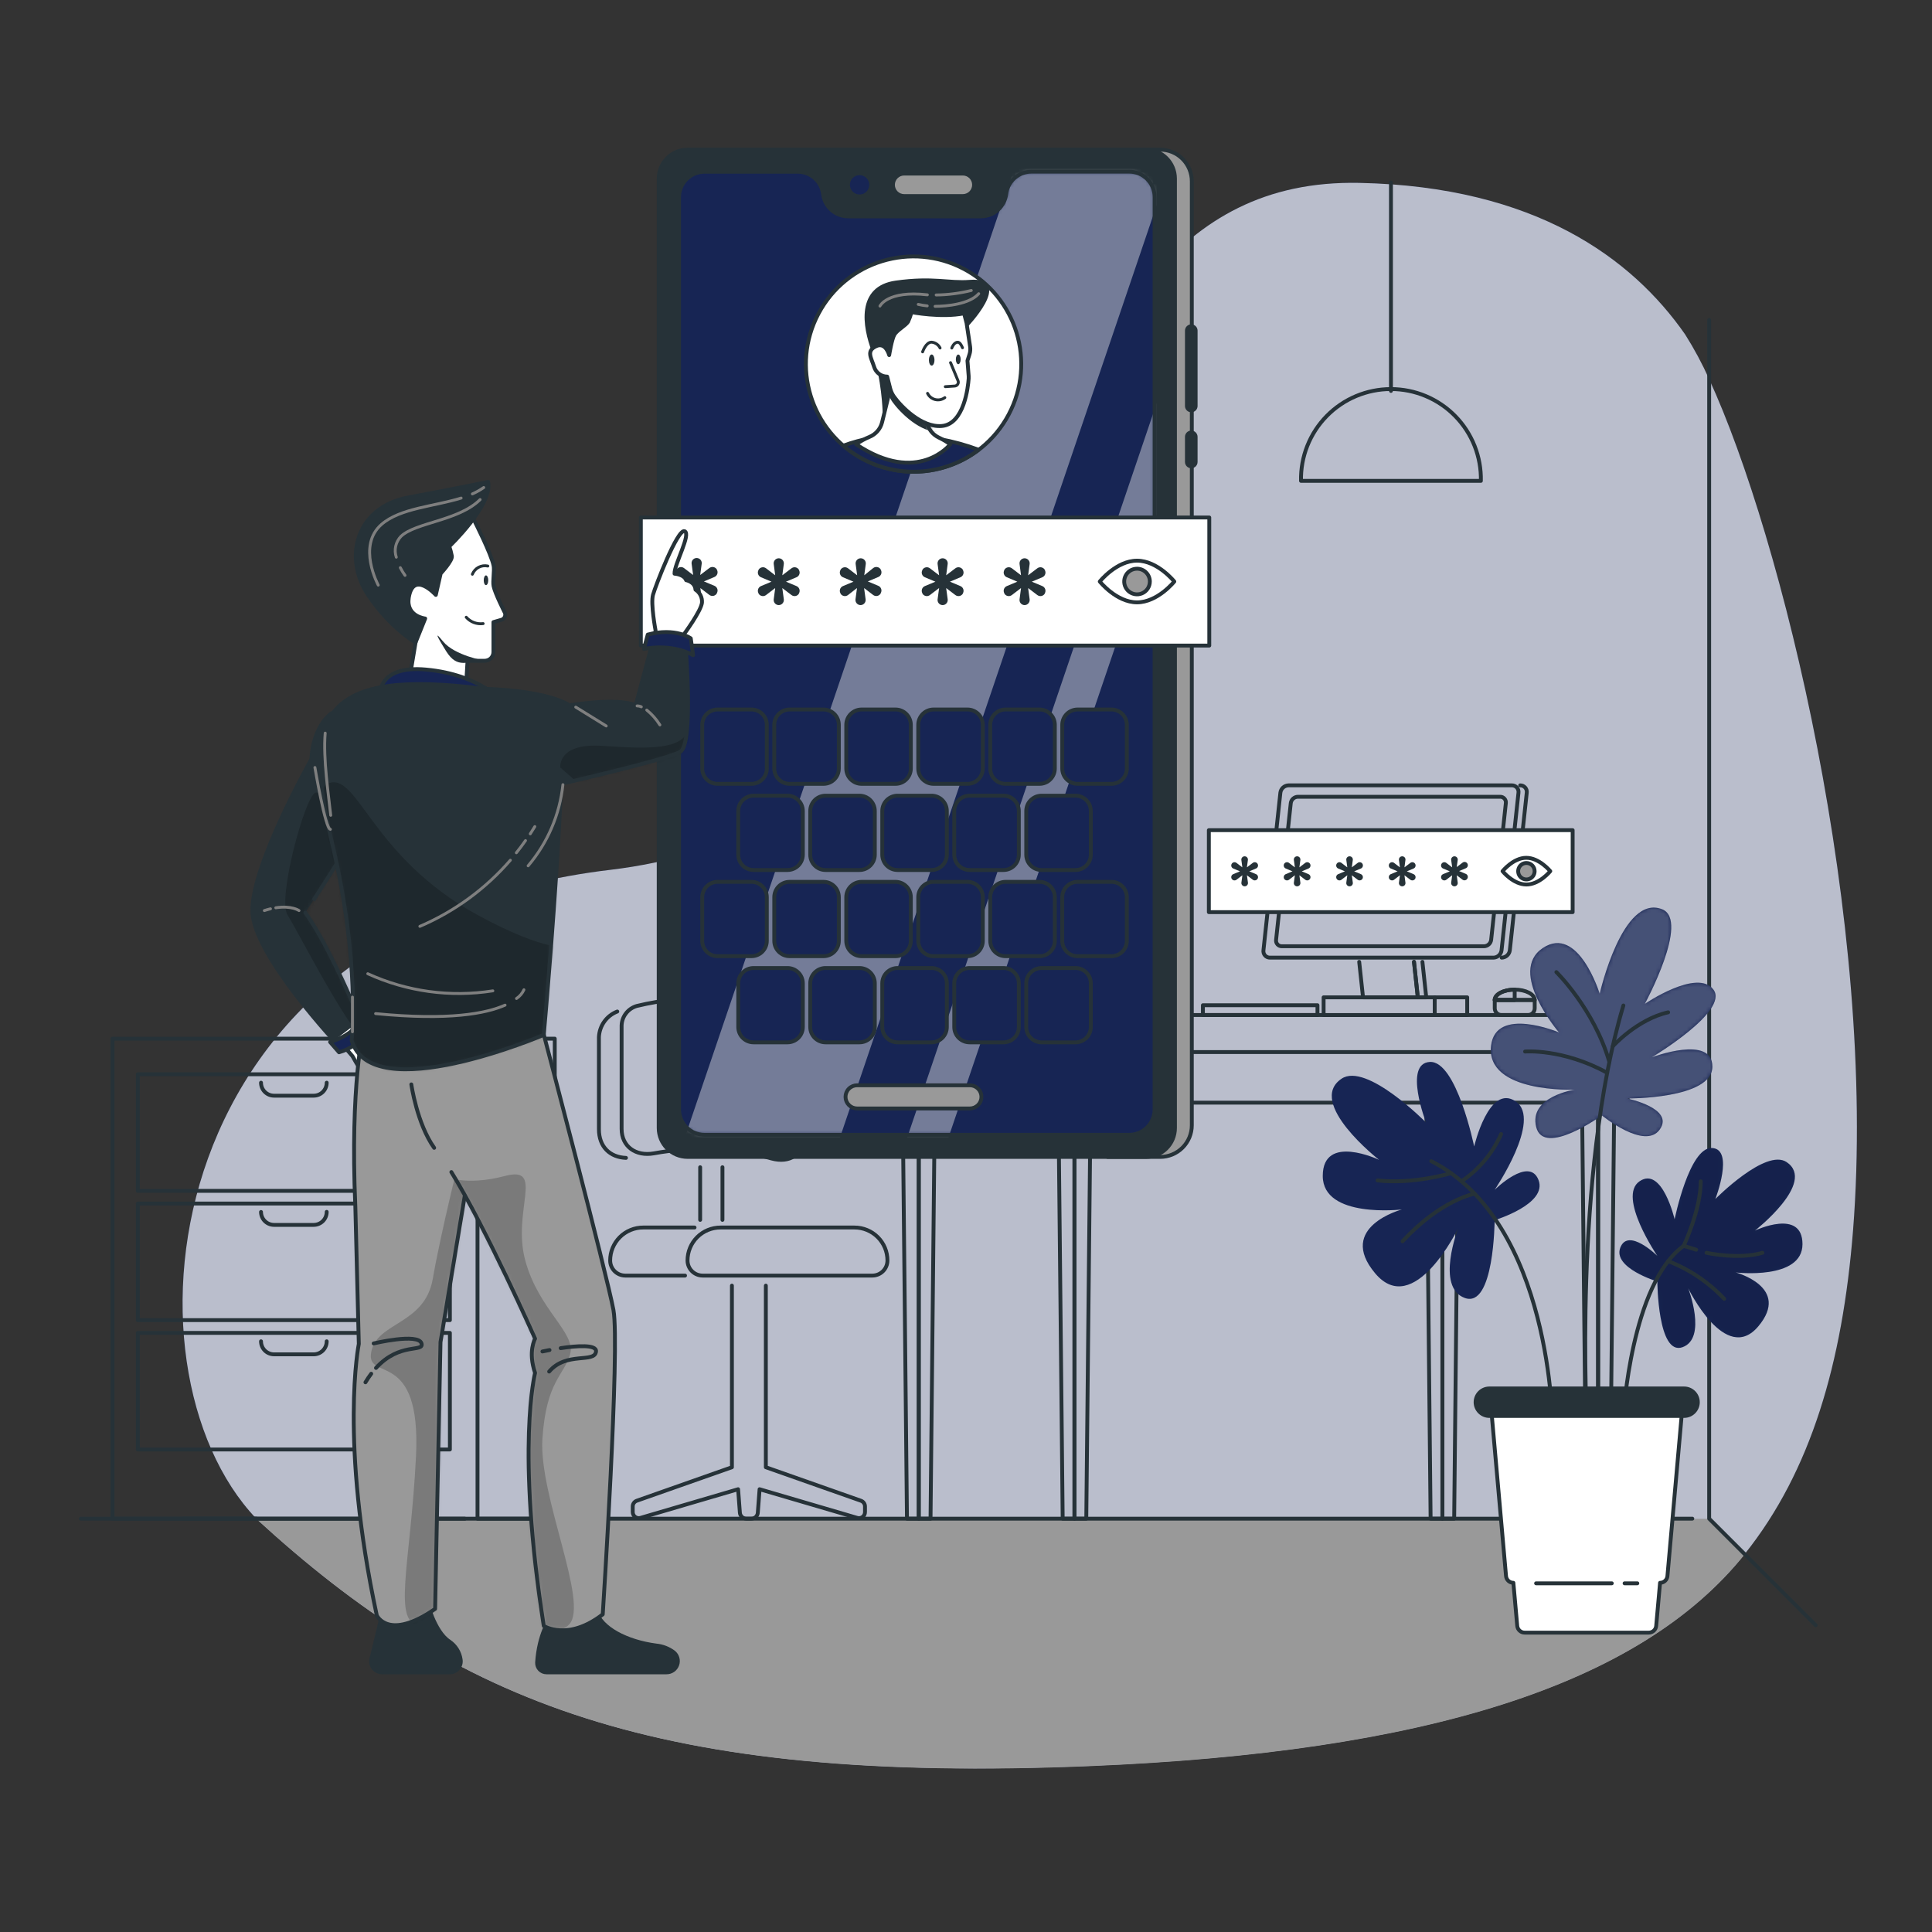 <svg width="500" height="500" viewBox="0 0 500 500" fill="none" xmlns="http://www.w3.org/2000/svg">
<rect x="0" y="0" width="500" height="500" fill="#333333" stroke="none"/>
<path d="M442.33 98.13C440.526 94.11 438.437 90.223 436.08 86.5C422.38 66.88 397.39 48.27 351.82 47.33C253.94 45.33 282.36 210.21 157.97 225.11C39.73 239.19 29.12 354 66.31 393C118.31 440.71 169.8 461.7 282.22 457C368.33 453.43 424.33 436.23 451.57 402.13C468.65 380.74 476.84 352.78 479.57 318.39C485.86 238.63 461 138.56 442.33 98.13Z" fill="#172554"/>
<path opacity="0.7" d="M442.33 98.13C440.526 94.11 438.437 90.223 436.08 86.5C422.38 66.88 397.39 48.27 351.82 47.33C253.94 45.33 282.36 210.21 157.97 225.11C39.73 239.19 29.12 354 66.31 393C118.31 440.71 169.8 461.7 282.22 457C368.33 453.43 424.33 436.23 451.57 402.13C468.65 380.74 476.84 352.78 479.57 318.39C485.86 238.63 461 138.56 442.33 98.13Z" fill="white"/>
<path d="M451.57 402.2C424.33 436.3 368.33 453.5 282.22 457.07C169.8 461.73 118.35 440.74 66.31 393.07H442.31L451.57 402.2Z" fill="#999999"/>
<path d="M20.93 393.03H437.97" stroke="#263238" stroke-linecap="round" stroke-linejoin="round"/>
<path d="M442.33 82.8V393.03L469.9 420.6" stroke="#263238" stroke-linecap="round" stroke-linejoin="round"/>
<path d="M359.98 101.17V47.23" stroke="#263238" stroke-linecap="round" stroke-linejoin="round"/>
<path d="M336.7 124.45C336.636 121.353 337.19 118.274 338.331 115.394C339.472 112.514 341.176 109.891 343.344 107.678C345.511 105.464 348.099 103.706 350.955 102.506C353.811 101.306 356.877 100.688 359.975 100.688C363.073 100.688 366.139 101.306 368.995 102.506C371.851 103.706 374.438 105.464 376.606 107.678C378.774 109.891 380.478 112.514 381.619 115.394C382.76 118.274 383.314 121.353 383.25 124.45H336.7Z" stroke="#263238" stroke-linecap="round" stroke-linejoin="round"/>
<path d="M66.31 393.03H47.25" stroke="#263238" stroke-linecap="round" stroke-linejoin="round"/>
<path d="M143.57 268.8H123.58V393.04H143.57V268.8Z" stroke="#263238" stroke-linecap="round" stroke-linejoin="round"/>
<path d="M116.43 278.02H35.66V308.19H116.43V278.02Z" stroke="#263238" stroke-linecap="round" stroke-linejoin="round"/>
<path d="M116.43 311.48H35.66V341.65H116.43V311.48Z" stroke="#263238" stroke-linecap="round" stroke-linejoin="round"/>
<path d="M116.43 344.95H35.66V375.12H116.43V344.95Z" stroke="#263238" stroke-linecap="round" stroke-linejoin="round"/>
<path d="M67.55 280.2C67.55 281.091 67.904 281.946 68.534 282.576C69.164 283.206 70.019 283.56 70.91 283.56H81.18C81.622 283.561 82.06 283.476 82.469 283.307C82.878 283.139 83.249 282.892 83.562 282.58C83.875 282.267 84.124 281.897 84.293 281.488C84.463 281.08 84.55 280.642 84.55 280.2" stroke="#263238" stroke-linecap="round" stroke-linejoin="round"/>
<path d="M67.55 313.66C67.558 314.547 67.915 315.395 68.544 316.02C69.173 316.645 70.023 316.998 70.91 317H81.18C82.074 317 82.931 316.645 83.563 316.013C84.195 315.381 84.55 314.524 84.55 313.63" stroke="#263238" stroke-linecap="round" stroke-linejoin="round"/>
<path d="M67.55 347.13C67.55 348.022 67.904 348.878 68.534 349.51C69.163 350.141 70.018 350.497 70.91 350.5H81.18C81.623 350.5 82.061 350.413 82.47 350.244C82.879 350.074 83.25 349.826 83.563 349.513C83.876 349.2 84.124 348.829 84.293 348.42C84.463 348.011 84.55 347.573 84.55 347.13" stroke="#263238" stroke-linecap="round" stroke-linejoin="round"/>
<path d="M120.31 393.04H29.12V268.8H120.31" stroke="#263238" stroke-linecap="round" stroke-linejoin="round"/>
<path d="M198.2 332.72V379.72L222.81 388.39C223.117 388.498 223.382 388.698 223.57 388.963C223.759 389.228 223.86 389.545 223.86 389.87V391.33C223.861 391.573 223.804 391.812 223.696 392.029C223.588 392.247 223.43 392.436 223.236 392.581C223.042 392.727 222.816 392.825 222.577 392.868C222.339 392.912 222.093 392.898 221.86 392.83L196.58 385.41L196.12 391.48C196.092 391.903 195.903 392.299 195.593 392.587C195.282 392.875 194.874 393.033 194.45 393.03H193.15C192.728 393.029 192.322 392.869 192.012 392.581C191.703 392.294 191.513 391.901 191.48 391.48L191.02 385.41L165.75 392.83C165.517 392.896 165.272 392.908 165.034 392.864C164.796 392.82 164.572 392.721 164.378 392.576C164.184 392.431 164.027 392.243 163.918 392.027C163.809 391.81 163.752 391.572 163.75 391.33V389.87C163.75 389.545 163.851 389.228 164.04 388.963C164.228 388.698 164.493 388.498 164.8 388.39L189.42 379.72V332.72" stroke="#263238" stroke-linecap="round" stroke-linejoin="round"/>
<path d="M186.97 315.7V302.08" stroke="#263238" stroke-linecap="round" stroke-linejoin="round"/>
<path d="M181.2 302.08V315.7" stroke="#263238" stroke-linecap="round" stroke-linejoin="round"/>
<path d="M162 299.66C157.9 299.5 155 296.84 155 292.24V268.39C155.067 266.947 155.551 265.554 156.394 264.38C157.237 263.207 158.403 262.303 159.75 261.78" stroke="#263238" stroke-linecap="round" stroke-linejoin="round"/>
<path d="M160.87 265.37V292.14C160.87 296.76 164.56 299.31 169.21 298.49C179.354 296.621 189.789 297.079 199.73 299.83C204.31 301.07 207.91 298.83 207.91 294.23V267.46C207.852 266.291 207.46 265.164 206.781 264.21C206.103 263.257 205.165 262.518 204.08 262.08C191.409 257.79 177.779 257.19 164.78 260.35C163.685 260.673 162.719 261.331 162.018 262.232C161.317 263.132 160.915 264.23 160.87 265.37Z" stroke="#263238" stroke-linecap="round" stroke-linejoin="round"/>
<path d="M179.75 317.68H166.45C165.329 317.679 164.219 317.899 163.183 318.327C162.147 318.755 161.205 319.383 160.412 320.175C159.619 320.967 158.99 321.908 158.56 322.944C158.131 323.979 157.91 325.089 157.91 326.21C157.91 327.247 158.322 328.242 159.055 328.975C159.788 329.708 160.783 330.12 161.82 330.12H177.29" stroke="#263238" stroke-linecap="round" stroke-linejoin="round"/>
<path d="M181.84 330.12H225.76C226.797 330.12 227.792 329.708 228.525 328.975C229.258 328.242 229.67 327.247 229.67 326.21C229.67 325.089 229.449 323.979 229.02 322.944C228.59 321.908 227.961 320.967 227.168 320.175C226.375 319.383 225.433 318.755 224.397 318.327C223.361 317.899 222.251 317.679 221.13 317.68H186.47C185.349 317.679 184.239 317.899 183.203 318.327C182.167 318.755 181.225 319.383 180.432 320.175C179.639 320.967 179.01 321.908 178.58 322.944C178.151 323.979 177.93 325.089 177.93 326.21C177.93 327.247 178.342 328.242 179.075 328.975C179.808 329.708 180.803 330.12 181.84 330.12Z" stroke="#263238" stroke-linecap="round" stroke-linejoin="round"/>
<path d="M388.63 247.84C389.153 247.829 389.654 247.63 390.042 247.279C390.43 246.928 390.677 246.449 390.74 245.93L395.12 205.16C395.153 204.919 395.134 204.674 395.063 204.441C394.993 204.209 394.872 203.994 394.711 203.813C394.549 203.631 394.35 203.487 394.127 203.389C393.904 203.292 393.663 203.245 393.42 203.25" stroke="#263238" stroke-linecap="round" stroke-linejoin="round"/>
<path d="M280.3 285.36H421.24V272.28H280.3V285.36Z" stroke="#263238" stroke-linecap="round" stroke-linejoin="round"/>
<path d="M230.13 272.27V285.35H278.12" stroke="#263238" stroke-linecap="round" stroke-linejoin="round"/>
<path d="M425.77 270.87V262.69H288.34" stroke="#263238" stroke-linecap="round" stroke-linejoin="round"/>
<path d="M225.59 270.88H286.15V262.7H225.59V270.88Z" stroke="#263238" stroke-linecap="round" stroke-linejoin="round"/>
<path d="M413.59 287.54V393.03H416.64L417.74 287.54" stroke="#263238" stroke-linecap="round" stroke-linejoin="round"/>
<path d="M409.45 287.54L410.54 393.03H413.59V287.54" stroke="#263238" stroke-linecap="round" stroke-linejoin="round"/>
<path d="M373.29 287.54V393.03H376.34L377.43 287.54" stroke="#263238" stroke-linecap="round" stroke-linejoin="round"/>
<path d="M369.15 287.54L370.24 393.03H373.29V287.54" stroke="#263238" stroke-linecap="round" stroke-linejoin="round"/>
<path d="M278.07 287.54V393.03H281.13L282.22 287.54" stroke="#263238" stroke-linecap="round" stroke-linejoin="round"/>
<path d="M273.93 287.54L275.02 393.03H278.07V287.54" stroke="#263238" stroke-linecap="round" stroke-linejoin="round"/>
<path d="M237.77 287.54V393.03H240.82L241.91 287.54" stroke="#263238" stroke-linecap="round" stroke-linejoin="round"/>
<path d="M233.63 287.54L234.72 393.03H237.77V287.54" stroke="#263238" stroke-linecap="round" stroke-linejoin="round"/>
<path d="M340.96 260.15H311.31V262.69H340.96V260.15Z" stroke="#263238" stroke-linecap="round" stroke-linejoin="round"/>
<path d="M395.45 262.69H388.57C388.111 262.69 387.671 262.508 387.347 262.183C387.022 261.859 386.84 261.419 386.84 260.96V258.78H397.18V260.96C397.18 261.419 396.998 261.859 396.673 262.183C396.349 262.508 395.909 262.69 395.45 262.69Z" stroke="#263238" stroke-linecap="round" stroke-linejoin="round"/>
<path d="M397.18 258.8C397.18 257.32 394.86 256.11 392 256.11C389.14 256.11 386.83 257.32 386.83 258.8H397.18Z" stroke="#263238" stroke-linecap="round" stroke-linejoin="round"/>
<path d="M386.83 258.8C386.83 257.32 389.15 256.11 392 256.11V258.8H386.83Z" stroke="#263238" stroke-linecap="round" stroke-linejoin="round"/>
<path d="M386.48 247.84H328.68C328.437 247.845 328.196 247.798 327.973 247.7C327.75 247.603 327.551 247.459 327.389 247.277C327.228 247.096 327.107 246.881 327.037 246.649C326.966 246.416 326.947 246.171 326.98 245.93L331.36 205.16C331.425 204.642 331.673 204.164 332.06 203.813C332.448 203.463 332.948 203.263 333.47 203.25H391.28C391.523 203.246 391.763 203.295 391.985 203.393C392.207 203.491 392.406 203.635 392.567 203.816C392.728 203.997 392.848 204.211 392.92 204.443C392.991 204.675 393.012 204.919 392.98 205.16L388.6 245.93C388.537 246.451 388.288 246.931 387.898 247.282C387.508 247.634 387.005 247.832 386.48 247.84Z" stroke="#263238" stroke-linecap="round" stroke-linejoin="round"/>
<path d="M365.94 248.93L366.93 258.11H369.11L368.12 248.93" stroke="#263238" stroke-linecap="round" stroke-linejoin="round"/>
<path d="M351.76 248.93L352.75 258.11H366.93L365.94 248.93" stroke="#263238" stroke-linecap="round" stroke-linejoin="round"/>
<path d="M384.07 244.89H331.73C331.519 244.895 331.309 244.854 331.115 244.769C330.921 244.685 330.747 244.56 330.606 244.402C330.466 244.244 330.361 244.057 330.299 243.855C330.238 243.653 330.221 243.439 330.25 243.23L334.05 207.86C334.105 207.408 334.322 206.991 334.66 206.686C334.998 206.381 335.435 206.209 335.89 206.2H388.23C388.441 206.195 388.651 206.236 388.845 206.32C389.039 206.405 389.213 206.53 389.354 206.688C389.494 206.846 389.599 207.032 389.661 207.235C389.722 207.437 389.739 207.65 389.71 207.86L385.91 243.23C385.855 243.682 385.638 244.099 385.3 244.404C384.962 244.708 384.525 244.881 384.07 244.89Z" stroke="#263238" stroke-linecap="round" stroke-linejoin="round"/>
<path d="M371.3 258.11H342.55V262.7H371.3V258.11Z" stroke="#263238" stroke-linecap="round" stroke-linejoin="round"/>
<path d="M379.71 258.11H371.3V262.7H379.71V258.11Z" stroke="#263238" stroke-linecap="round" stroke-linejoin="round"/>
<path d="M407 214.85H312.85V236.06H407V214.85Z" fill="white" stroke="#263238" stroke-linecap="round" stroke-linejoin="round"/>
<path d="M324.23 227.68L322.71 226.52L322.96 228.38C322.982 228.503 322.977 228.629 322.945 228.749C322.913 228.869 322.854 228.981 322.774 229.077C322.694 229.172 322.594 229.249 322.481 229.301C322.368 229.353 322.245 229.38 322.12 229.38C321.995 229.38 321.872 229.353 321.759 229.301C321.646 229.249 321.546 229.172 321.466 229.077C321.386 228.981 321.327 228.869 321.295 228.749C321.263 228.629 321.258 228.503 321.28 228.38L321.53 226.52L320 227.68C319.904 227.751 319.795 227.801 319.678 227.828C319.562 227.854 319.441 227.855 319.324 227.831C319.207 227.808 319.097 227.76 318.999 227.691C318.902 227.622 318.821 227.533 318.76 227.43C318.699 227.327 318.662 227.211 318.649 227.092C318.637 226.973 318.65 226.853 318.688 226.739C318.725 226.625 318.787 226.521 318.869 226.433C318.95 226.346 319.049 226.276 319.16 226.23L320.91 225.5L319.16 224.77C319.049 224.722 318.95 224.652 318.868 224.563C318.787 224.475 318.725 224.37 318.687 224.255C318.649 224.141 318.636 224.019 318.649 223.9C318.661 223.78 318.699 223.664 318.76 223.56C318.819 223.456 318.9 223.366 318.998 223.296C319.095 223.226 319.206 223.177 319.323 223.153C319.441 223.13 319.562 223.131 319.679 223.158C319.795 223.185 319.905 223.237 320 223.31L321.52 224.47L321.27 222.61C321.248 222.487 321.253 222.361 321.285 222.241C321.317 222.12 321.376 222.009 321.456 221.913C321.536 221.818 321.636 221.741 321.749 221.689C321.862 221.636 321.985 221.609 322.11 221.61C322.235 221.609 322.358 221.636 322.471 221.689C322.584 221.741 322.684 221.818 322.764 221.913C322.844 222.009 322.903 222.12 322.935 222.241C322.967 222.361 322.972 222.487 322.95 222.61L322.7 224.47L324.22 223.31C324.315 223.237 324.425 223.185 324.541 223.158C324.658 223.131 324.779 223.13 324.897 223.153C325.014 223.177 325.125 223.226 325.222 223.296C325.32 223.366 325.401 223.456 325.46 223.56C325.521 223.664 325.559 223.78 325.571 223.9C325.584 224.019 325.571 224.141 325.533 224.255C325.495 224.37 325.433 224.475 325.352 224.563C325.27 224.652 325.171 224.722 325.06 224.77L323.31 225.5L325.06 226.23C325.171 226.276 325.27 226.346 325.351 226.433C325.433 226.521 325.495 226.625 325.532 226.739C325.57 226.853 325.583 226.973 325.571 227.092C325.558 227.211 325.521 227.327 325.46 227.43C325.399 227.531 325.318 227.619 325.222 227.687C325.125 227.755 325.016 227.803 324.9 227.826C324.784 227.85 324.665 227.849 324.55 227.824C324.434 227.798 324.325 227.749 324.23 227.68Z" fill="#263238"/>
<path d="M337.8 227.68L336.28 226.52L336.53 228.38C336.552 228.503 336.547 228.629 336.515 228.749C336.483 228.869 336.424 228.981 336.344 229.077C336.264 229.172 336.164 229.249 336.051 229.301C335.938 229.353 335.815 229.38 335.69 229.38C335.566 229.381 335.443 229.354 335.33 229.301C335.217 229.249 335.118 229.172 335.038 229.076C334.959 228.981 334.902 228.869 334.871 228.748C334.84 228.628 334.836 228.502 334.86 228.38L335.11 226.52L333.59 227.68C333.493 227.751 333.383 227.802 333.266 227.828C333.149 227.854 333.027 227.856 332.91 227.832C332.792 227.808 332.68 227.761 332.582 227.691C332.484 227.622 332.402 227.533 332.34 227.43C332.281 227.326 332.245 227.21 332.234 227.091C332.223 226.972 332.238 226.851 332.276 226.738C332.315 226.625 332.377 226.521 332.459 226.433C332.541 226.346 332.64 226.276 332.75 226.23L334.49 225.5L332.75 224.77C332.639 224.722 332.54 224.652 332.458 224.563C332.377 224.475 332.314 224.37 332.276 224.256C332.237 224.142 332.223 224.021 332.234 223.901C332.245 223.781 332.281 223.665 332.34 223.56C332.4 223.456 332.482 223.365 332.581 223.295C332.679 223.225 332.79 223.176 332.909 223.153C333.027 223.129 333.149 223.131 333.266 223.158C333.384 223.185 333.494 223.237 333.59 223.31L335.11 224.47L334.86 222.61C334.836 222.488 334.84 222.362 334.871 222.242C334.902 222.121 334.959 222.009 335.038 221.913C335.118 221.818 335.217 221.741 335.33 221.688C335.443 221.636 335.566 221.609 335.69 221.61C335.815 221.609 335.938 221.636 336.051 221.689C336.164 221.741 336.264 221.818 336.344 221.913C336.424 222.009 336.483 222.12 336.515 222.241C336.547 222.361 336.552 222.487 336.53 222.61L336.28 224.47L337.8 223.31C337.895 223.237 338.005 223.185 338.121 223.158C338.238 223.131 338.359 223.13 338.477 223.153C338.594 223.177 338.705 223.226 338.802 223.296C338.9 223.366 338.981 223.456 339.04 223.56C339.101 223.664 339.139 223.78 339.151 223.9C339.164 224.02 339.151 224.141 339.113 224.255C339.075 224.37 339.013 224.475 338.932 224.563C338.85 224.652 338.751 224.723 338.64 224.77L336.9 225.5L338.64 226.23C338.751 226.276 338.85 226.346 338.931 226.433C339.013 226.521 339.075 226.625 339.112 226.739C339.15 226.853 339.163 226.973 339.151 227.092C339.138 227.211 339.101 227.327 339.04 227.43C338.979 227.533 338.898 227.622 338.801 227.691C338.703 227.76 338.593 227.808 338.476 227.831C338.359 227.855 338.238 227.854 338.122 227.828C338.005 227.801 337.896 227.751 337.8 227.68Z" fill="#263238"/>
<path d="M351.37 227.68L349.85 226.52L350.1 228.38C350.124 228.502 350.12 228.628 350.089 228.748C350.058 228.869 350.001 228.981 349.922 229.076C349.842 229.172 349.743 229.249 349.63 229.302C349.517 229.354 349.394 229.381 349.27 229.38C349.145 229.382 349.021 229.357 348.907 229.305C348.793 229.253 348.692 229.176 348.611 229.08C348.531 228.985 348.473 228.872 348.441 228.751C348.41 228.63 348.406 228.503 348.43 228.38L348.68 226.52L347.16 227.68C347.064 227.751 346.955 227.802 346.838 227.828C346.722 227.854 346.601 227.855 346.484 227.832C346.367 227.808 346.257 227.76 346.159 227.691C346.062 227.622 345.981 227.533 345.92 227.43C345.859 227.327 345.822 227.212 345.809 227.092C345.797 226.973 345.81 226.853 345.848 226.739C345.885 226.626 345.947 226.521 346.029 226.433C346.11 226.346 346.21 226.276 346.32 226.23L348.06 225.5L346.32 224.77C346.209 224.723 346.11 224.652 346.028 224.563C345.947 224.475 345.885 224.37 345.847 224.255C345.809 224.141 345.796 224.02 345.809 223.9C345.821 223.78 345.859 223.664 345.92 223.56C345.979 223.456 346.06 223.366 346.158 223.296C346.255 223.226 346.366 223.177 346.483 223.153C346.601 223.13 346.722 223.131 346.839 223.158C346.955 223.185 347.065 223.237 347.16 223.31L348.68 224.47L348.43 222.61C348.406 222.487 348.41 222.36 348.441 222.239C348.473 222.118 348.531 222.005 348.611 221.91C348.692 221.814 348.793 221.737 348.907 221.685C349.021 221.633 349.145 221.608 349.27 221.61C349.394 221.609 349.517 221.636 349.63 221.688C349.743 221.741 349.842 221.818 349.922 221.914C350.001 222.009 350.058 222.121 350.089 222.242C350.12 222.362 350.124 222.488 350.1 222.61L349.85 224.47L351.37 223.31C351.465 223.237 351.575 223.185 351.691 223.158C351.808 223.131 351.929 223.13 352.047 223.153C352.164 223.177 352.275 223.226 352.372 223.296C352.47 223.366 352.551 223.456 352.61 223.56C352.669 223.665 352.705 223.781 352.716 223.901C352.727 224.021 352.713 224.142 352.674 224.256C352.636 224.37 352.573 224.475 352.492 224.563C352.41 224.652 352.311 224.722 352.2 224.77L350.46 225.5L352.2 226.23C352.311 226.276 352.41 226.346 352.491 226.433C352.573 226.521 352.635 226.626 352.672 226.739C352.71 226.853 352.723 226.973 352.711 227.092C352.698 227.212 352.661 227.327 352.6 227.43C352.539 227.531 352.458 227.619 352.362 227.687C352.265 227.755 352.156 227.803 352.04 227.826C351.924 227.85 351.805 227.849 351.69 227.824C351.574 227.799 351.465 227.75 351.37 227.68Z" fill="#263238"/>
<path d="M365 227.68L363.47 226.52L363.72 228.38C363.744 228.502 363.74 228.628 363.709 228.748C363.678 228.869 363.621 228.981 363.542 229.076C363.462 229.172 363.363 229.249 363.25 229.301C363.137 229.354 363.014 229.381 362.89 229.38C362.765 229.38 362.642 229.353 362.529 229.301C362.416 229.249 362.316 229.172 362.236 229.077C362.156 228.981 362.097 228.869 362.065 228.749C362.033 228.629 362.028 228.503 362.05 228.38L362.3 226.52L360.78 227.68C360.684 227.751 360.575 227.801 360.458 227.828C360.342 227.854 360.221 227.855 360.104 227.831C359.987 227.808 359.877 227.76 359.779 227.691C359.682 227.622 359.601 227.533 359.54 227.43C359.479 227.327 359.442 227.211 359.429 227.092C359.417 226.973 359.43 226.853 359.468 226.739C359.505 226.625 359.567 226.521 359.649 226.433C359.73 226.346 359.829 226.276 359.94 226.23L361.69 225.5L359.94 224.77C359.829 224.723 359.73 224.652 359.648 224.563C359.567 224.475 359.505 224.37 359.467 224.255C359.429 224.141 359.416 224.02 359.429 223.9C359.441 223.78 359.479 223.664 359.54 223.56C359.599 223.456 359.68 223.366 359.778 223.296C359.875 223.226 359.986 223.177 360.103 223.153C360.221 223.13 360.342 223.131 360.459 223.158C360.575 223.185 360.685 223.237 360.78 223.31L362.3 224.47L362.05 222.61C362.028 222.487 362.033 222.361 362.065 222.241C362.097 222.12 362.156 222.009 362.236 221.913C362.316 221.818 362.416 221.741 362.529 221.689C362.642 221.636 362.765 221.609 362.89 221.61C363.014 221.609 363.137 221.636 363.25 221.688C363.363 221.741 363.462 221.818 363.542 221.913C363.621 222.009 363.678 222.121 363.709 222.242C363.74 222.362 363.744 222.488 363.72 222.61L363.47 224.47L365 223.31C365.095 223.237 365.205 223.185 365.321 223.158C365.438 223.131 365.559 223.13 365.677 223.153C365.794 223.177 365.905 223.226 366.002 223.296C366.1 223.366 366.181 223.456 366.24 223.56C366.299 223.664 366.336 223.78 366.347 223.899C366.359 224.019 366.346 224.14 366.308 224.254C366.27 224.368 366.209 224.472 366.129 224.561C366.048 224.65 365.95 224.721 365.84 224.77L364.09 225.5L365.83 226.23C365.94 226.276 366.039 226.346 366.121 226.433C366.203 226.521 366.265 226.625 366.304 226.738C366.342 226.851 366.357 226.972 366.346 227.091C366.335 227.21 366.299 227.326 366.24 227.43C366.179 227.533 366.098 227.622 366.001 227.691C365.903 227.76 365.793 227.808 365.676 227.831C365.559 227.855 365.438 227.854 365.322 227.828C365.205 227.801 365.096 227.751 365 227.68Z" fill="#263238"/>
<path d="M378.52 227.68L377 226.52L377.25 228.38C377.272 228.503 377.267 228.629 377.235 228.749C377.203 228.869 377.144 228.981 377.064 229.077C376.984 229.172 376.884 229.249 376.771 229.301C376.658 229.353 376.535 229.38 376.41 229.38C376.285 229.38 376.162 229.353 376.049 229.301C375.936 229.249 375.836 229.172 375.756 229.077C375.676 228.981 375.617 228.869 375.585 228.749C375.553 228.629 375.548 228.503 375.57 228.38L375.82 226.52L374.3 227.68C374.204 227.751 374.095 227.801 373.978 227.828C373.862 227.854 373.741 227.855 373.624 227.831C373.507 227.808 373.397 227.76 373.299 227.691C373.202 227.622 373.121 227.533 373.06 227.43C372.999 227.327 372.962 227.211 372.949 227.092C372.937 226.973 372.95 226.853 372.988 226.739C373.025 226.625 373.087 226.521 373.169 226.433C373.25 226.346 373.349 226.276 373.46 226.23L375.21 225.5L373.46 224.77C373.349 224.722 373.25 224.652 373.168 224.563C373.087 224.475 373.025 224.37 372.987 224.255C372.949 224.141 372.936 224.019 372.949 223.9C372.961 223.78 372.999 223.664 373.06 223.56C373.119 223.456 373.2 223.366 373.298 223.296C373.395 223.226 373.506 223.177 373.623 223.153C373.741 223.13 373.862 223.131 373.979 223.158C374.095 223.185 374.205 223.237 374.3 223.31L375.82 224.47L375.57 222.61C375.548 222.487 375.553 222.361 375.585 222.241C375.617 222.12 375.676 222.009 375.756 221.913C375.836 221.818 375.936 221.741 376.049 221.689C376.162 221.636 376.285 221.609 376.41 221.61C376.535 221.609 376.658 221.636 376.771 221.689C376.884 221.741 376.984 221.818 377.064 221.913C377.144 222.009 377.203 222.12 377.235 222.241C377.267 222.361 377.272 222.487 377.25 222.61L377 224.4L378.52 223.24C378.615 223.167 378.725 223.115 378.841 223.088C378.958 223.061 379.079 223.06 379.197 223.083C379.314 223.107 379.425 223.156 379.522 223.226C379.62 223.296 379.701 223.386 379.76 223.49C379.821 223.594 379.859 223.71 379.871 223.83C379.884 223.95 379.871 224.071 379.833 224.185C379.795 224.3 379.733 224.405 379.652 224.493C379.57 224.582 379.471 224.652 379.36 224.7L377.61 225.43L379.36 226.16C379.47 226.206 379.57 226.276 379.651 226.363C379.733 226.451 379.795 226.555 379.832 226.669C379.87 226.783 379.883 226.903 379.871 227.022C379.858 227.141 379.821 227.257 379.76 227.36C379.706 227.468 379.629 227.564 379.534 227.64C379.44 227.716 379.33 227.771 379.213 227.802C379.095 227.832 378.973 227.837 378.853 227.816C378.734 227.795 378.62 227.748 378.52 227.68Z" fill="#263238"/>
<path d="M401.21 225.46C401.21 225.46 398.44 228.91 395.03 228.91C391.62 228.91 388.86 225.46 388.86 225.46C388.86 225.46 391.62 222 395 222C398.38 222 401.21 225.46 401.21 225.46Z" fill="white" stroke="#263238" stroke-linecap="round" stroke-linejoin="round"/>
<path d="M397.16 225.46C397.162 225.882 397.039 226.294 396.806 226.646C396.573 226.998 396.241 227.272 395.852 227.435C395.463 227.598 395.034 227.641 394.621 227.56C394.207 227.479 393.826 227.277 393.527 226.98C393.229 226.682 393.025 226.303 392.942 225.889C392.859 225.476 392.9 225.047 393.061 224.657C393.222 224.267 393.495 223.934 393.846 223.7C394.196 223.465 394.608 223.34 395.03 223.34C395.309 223.339 395.586 223.392 395.844 223.498C396.103 223.604 396.338 223.76 396.536 223.957C396.733 224.154 396.891 224.388 396.998 224.646C397.105 224.904 397.16 225.181 397.16 225.46Z" fill="#999999" stroke="#263238" stroke-linecap="round" stroke-linejoin="round"/>
<path d="M377.38 317.86C377.38 317.86 365.93 341.51 355.87 329.51C345.81 317.51 362.81 313.01 362.81 313.01C362.81 313.01 342.33 315.43 342.33 304.33C342.33 293.23 356.91 300.17 356.91 300.17C356.91 300.17 337.97 285.4 347.19 279.17C353.61 274.83 369.05 290.5 369.05 290.5C369.05 290.5 363.15 275.18 370.05 274.83C376.95 274.48 381.51 296.7 381.51 296.7C381.51 296.7 385.32 280.33 392.26 285.04C399.2 289.75 386.81 307.93 386.81 307.93C386.81 307.93 395.73 299.12 398.16 305.37C400.59 311.62 386.81 315.78 386.81 315.78C386.81 315.78 386.71 338.69 379.08 335.91C371.45 333.13 377.38 317.86 377.38 317.86Z" fill="#172554"/>
<path d="M401.79 369.22C401.79 369.22 401.79 316.48 370.41 300.51" stroke="#263238" stroke-linecap="round" stroke-linejoin="round"/>
<path d="M381.63 308.93C381.63 308.93 372.87 310.49 362.98 321.25" stroke="#263238" stroke-linecap="round" stroke-linejoin="round"/>
<path d="M375.5 303.61C375.5 303.61 365.84 306.56 356.5 305.49" stroke="#263238" stroke-linecap="round" stroke-linejoin="round"/>
<path d="M378.22 305.72C382.732 302.698 386.294 298.457 388.49 293.49" stroke="#263238" stroke-linecap="round" stroke-linejoin="round"/>
<path d="M436.91 333.41C436.91 333.41 446.57 353.36 455.06 343.24C463.55 333.12 449.2 329.31 449.2 329.31C449.2 329.31 466.48 331.36 466.48 321.99C466.48 312.62 454.18 318.47 454.18 318.47C454.18 318.47 470.18 306.01 462.38 300.75C456.96 297.1 443.93 310.31 443.93 310.31C443.93 310.31 448.93 297.39 443.06 297.1C437.19 296.81 433.39 315.55 433.39 315.55C433.39 315.55 430.17 301.73 424.32 305.71C418.47 309.69 428.92 325.03 428.92 325.03C428.92 325.03 421.39 317.59 419.34 322.87C417.29 328.15 428.92 331.65 428.92 331.65C428.92 331.65 429 350.97 435.44 348.65C441.88 346.33 436.91 333.41 436.91 333.41Z" fill="#172554"/>
<mask id="mask0_396_4721" style="mask-type:luminance" maskUnits="userSpaceOnUse" x="419" y="297" width="48" height="52">
<path d="M436.91 333.41C436.91 333.41 446.57 353.36 455.06 343.24C463.55 333.12 449.2 329.31 449.2 329.31C449.2 329.31 466.48 331.36 466.48 321.99C466.48 312.62 454.18 318.47 454.18 318.47C454.18 318.47 470.18 306.01 462.38 300.75C456.96 297.1 443.93 310.31 443.93 310.31C443.93 310.31 448.93 297.39 443.06 297.1C437.19 296.81 433.39 315.55 433.39 315.55C433.39 315.55 430.17 301.73 424.32 305.71C418.47 309.69 428.92 325.03 428.92 325.03C428.92 325.03 421.39 317.59 419.34 322.87C417.29 328.15 428.92 331.65 428.92 331.65C428.92 331.65 429 350.97 435.44 348.65C441.88 346.33 436.91 333.41 436.91 333.41Z" fill="white"/>
</mask>
<g mask="url(#mask0_396_4721)">
<path opacity="0.1" d="M436.91 333.41C436.91 333.41 446.57 353.36 455.06 343.24C463.55 333.12 449.2 329.31 449.2 329.31C449.2 329.31 466.48 331.36 466.48 321.99C466.48 312.62 454.18 318.47 454.18 318.47C454.18 318.47 470.18 306.01 462.38 300.75C456.96 297.1 443.93 310.31 443.93 310.31C443.93 310.31 448.93 297.39 443.06 297.1C437.19 296.81 433.39 315.55 433.39 315.55C433.39 315.55 430.17 301.73 424.32 305.71C418.47 309.69 428.92 325.03 428.92 325.03C428.92 325.03 421.39 317.59 419.34 322.87C417.29 328.15 428.92 331.65 428.92 331.65C428.92 331.65 429 350.97 435.44 348.65C441.88 346.33 436.91 333.41 436.91 333.41Z" fill="black"/>
</g>
<path d="M435.74 322.42C422.09 332.27 420.14 366.42 420.14 366.42" stroke="#263238" stroke-linecap="round" stroke-linejoin="round"/>
<path d="M431.71 326.38C437.218 328.502 442.178 331.838 446.22 336.14" stroke="#263238" stroke-linecap="round" stroke-linejoin="round"/>
<path d="M440.15 305.72C440.15 313.18 435.73 322.42 435.73 322.42L438.97 323.42" stroke="#263238" stroke-linecap="round" stroke-linejoin="round"/>
<path d="M441.64 324.22C441.64 324.22 449.87 326.06 456.11 324.22" stroke="#263238" stroke-linecap="round" stroke-linejoin="round"/>
<path d="M407.55 282C407.55 282 384.44 283 385.89 270.62C387.1 260.28 403.46 267.19 403.46 267.19C403.46 267.19 390.04 251.54 399.26 245.36C408.48 239.18 414 257.18 414 257.18C414 257.18 419.88 231.18 430.19 235.33C437.37 238.25 425.68 259.8 425.68 259.8C425.68 259.8 439.27 250.53 443.43 256.1C447.59 261.67 427.49 273.63 427.49 273.63C427.49 273.63 443.21 267.68 443.16 276.07C443.11 284.46 421.11 284.29 421.11 284.29C421.11 284.29 433.4 286.8 429.56 292.29C425.72 297.78 414.56 288.66 414.56 288.66C414.56 288.66 399.51 299.55 397.56 291.66C395.61 283.77 407.55 282 407.55 282Z" fill="#172554"/>
<mask id="mask1_396_4721" style="mask-type:luminance" maskUnits="userSpaceOnUse" x="385" y="234" width="59" height="61">
<path d="M407.55 282C407.55 282 384.44 283 385.89 270.62C387.1 260.28 403.46 267.19 403.46 267.19C403.46 267.19 390.04 251.54 399.26 245.36C408.48 239.18 414 257.18 414 257.18C414 257.18 419.88 231.18 430.19 235.33C437.37 238.25 425.68 259.8 425.68 259.8C425.68 259.8 439.27 250.53 443.43 256.1C447.59 261.67 427.49 273.63 427.49 273.63C427.49 273.63 443.21 267.68 443.16 276.07C443.11 284.46 421.11 284.29 421.11 284.29C421.11 284.29 433.4 286.8 429.56 292.29C425.72 297.78 414.56 288.66 414.56 288.66C414.56 288.66 399.51 299.55 397.56 291.66C395.61 283.77 407.55 282 407.55 282Z" fill="white"/>
</mask>
<g mask="url(#mask1_396_4721)">
<path opacity="0.2" d="M407.55 282C407.55 282 384.44 283 385.89 270.62C387.1 260.28 403.46 267.19 403.46 267.19C403.46 267.19 390.04 251.54 399.26 245.36C408.48 239.18 414 257.18 414 257.18C414 257.18 419.88 231.18 430.19 235.33C437.37 238.25 425.68 259.8 425.68 259.8C425.68 259.8 439.27 250.53 443.43 256.1C447.59 261.67 427.49 273.63 427.49 273.63C427.49 273.63 443.21 267.68 443.16 276.07C443.11 284.46 421.11 284.29 421.11 284.29C421.11 284.29 433.4 286.8 429.56 292.29C425.72 297.78 414.56 288.66 414.56 288.66C414.56 288.66 399.51 299.55 397.56 291.66C395.61 283.77 407.55 282 407.55 282Z" fill="white"/>
</g>
<path d="M410.74 369.22C410.74 369.22 407.05 303.94 420.13 260.22" stroke="#263238" stroke-linecap="round" stroke-linejoin="round"/>
<path d="M394.69 272.14C394.69 272.14 404.43 271.32 415.94 277.64" stroke="#263238" stroke-linecap="round" stroke-linejoin="round"/>
<path d="M402.79 251.58C402.79 251.58 412.53 261.12 416.5 274.83" stroke="#263238" stroke-linecap="round" stroke-linejoin="round"/>
<path d="M417.37 270.79C417.37 270.79 423.7 263.79 431.71 261.99" stroke="#263238" stroke-linecap="round" stroke-linejoin="round"/>
<path d="M435.53 362.76H385.76L389.76 407.89C389.802 408.365 390.021 408.807 390.372 409.129C390.724 409.451 391.183 409.629 391.66 409.63L392.66 420.78C392.705 421.256 392.925 421.698 393.279 422.019C393.632 422.341 394.092 422.52 394.57 422.52H426.72C427.197 422.519 427.656 422.341 428.008 422.019C428.359 421.697 428.578 421.255 428.62 420.78L429.62 409.63C430.098 409.63 430.558 409.451 430.911 409.129C431.265 408.808 431.485 408.366 431.53 407.89L435.53 362.76Z" fill="white" stroke="#263238" stroke-linecap="round" stroke-linejoin="round"/>
<path d="M435.85 366.45H385.44C384.497 366.447 383.593 366.072 382.926 365.404C382.259 364.737 381.883 363.833 381.88 362.89C381.883 361.947 382.259 361.043 382.926 360.376C383.593 359.709 384.497 359.333 385.44 359.33H435.85C436.792 359.333 437.695 359.709 438.361 360.376C439.026 361.044 439.4 361.948 439.4 362.89C439.4 363.833 439.026 364.737 438.361 365.404C437.695 366.071 436.792 366.447 435.85 366.45Z" fill="#263238" stroke="#263238" stroke-linecap="round" stroke-linejoin="round"/>
<path d="M420.44 409.76H423.74" stroke="#263238" stroke-linecap="round" stroke-linejoin="round"/>
<path d="M397.54 409.76H417.13" stroke="#263238" stroke-linecap="round" stroke-linejoin="round"/>
<path d="M300.26 38.73H286.63V299.41H300.26C302.43 299.407 304.511 298.543 306.045 297.008C307.578 295.472 308.44 293.39 308.44 291.22V46.92C308.44 44.75 307.578 42.668 306.045 41.132C304.511 39.597 302.43 38.733 300.26 38.73Z" fill="#999999" stroke="#263238" stroke-linecap="round" stroke-linejoin="round"/>
<path d="M296.58 38.73H177.97C173.828 38.73 170.47 42.088 170.47 46.23V291.91C170.47 296.052 173.828 299.41 177.97 299.41H296.58C300.722 299.41 304.08 296.052 304.08 291.91V46.23C304.08 42.088 300.722 38.73 296.58 38.73Z" fill="#263238" stroke="#263238" stroke-linecap="round" stroke-linejoin="round"/>
<path d="M260.41 50.2C260.217 51.797 259.447 53.269 258.244 54.337C257.041 55.405 255.489 55.997 253.88 56H219.54C217.929 56.002 216.373 55.412 215.168 54.343C213.962 53.274 213.191 51.8 213 50.2C212.798 48.611 212.023 47.15 210.821 46.092C209.619 45.033 208.072 44.449 206.47 44.45H182.32C180.58 44.45 178.911 45.139 177.678 46.367C176.445 47.594 175.748 49.26 175.74 51V287.11C175.743 288.854 176.437 290.526 177.67 291.76C178.904 292.993 180.576 293.687 182.32 293.69H292.23C293.975 293.69 295.649 292.997 296.883 291.763C298.117 290.529 298.81 288.855 298.81 287.11V51C298.811 50.136 298.642 49.279 298.312 48.48C297.982 47.681 297.497 46.956 296.886 46.344C296.274 45.733 295.549 45.248 294.75 44.918C293.951 44.588 293.094 44.419 292.23 44.42H266.94C265.334 44.42 263.783 45.008 262.58 46.073C261.377 47.138 260.605 48.605 260.41 50.2Z" fill="#172554"/>
<mask id="mask2_396_4721" style="mask-type:luminance" maskUnits="userSpaceOnUse" x="175" y="44" width="124" height="250">
<path d="M260.41 50.2C260.217 51.797 259.447 53.269 258.244 54.337C257.041 55.405 255.489 55.997 253.88 56H219.54C217.929 56.002 216.373 55.412 215.168 54.343C213.962 53.274 213.191 51.8 213 50.2C212.798 48.611 212.023 47.15 210.821 46.092C209.619 45.033 208.072 44.449 206.47 44.45H182.32C180.58 44.45 178.911 45.139 177.678 46.367C176.445 47.594 175.748 49.26 175.74 51V287.11C175.743 288.854 176.437 290.526 177.67 291.76C178.904 292.993 180.576 293.687 182.32 293.69H292.23C293.975 293.69 295.649 292.997 296.883 291.763C298.117 290.529 298.81 288.855 298.81 287.11V51C298.811 50.136 298.642 49.279 298.312 48.48C297.982 47.681 297.497 46.956 296.886 46.344C296.274 45.733 295.549 45.248 294.75 44.918C293.951 44.588 293.094 44.419 292.23 44.42H266.94C265.334 44.42 263.783 45.008 262.58 46.073C261.377 47.138 260.605 48.605 260.41 50.2Z" fill="white"/>
</mask>
<g mask="url(#mask2_396_4721)">
<path opacity="0.4" d="M211.99 310.27H171.83L268.64 25.27H308.8L211.99 310.27Z" fill="white"/>
<path opacity="0.4" d="M240.07 310.27H229.39L326.21 25.27H336.89L240.07 310.27Z" fill="white"/>
</g>
<path d="M260.41 50.2C260.217 51.797 259.447 53.269 258.244 54.337C257.041 55.405 255.489 55.997 253.88 56H219.54C217.929 56.002 216.373 55.412 215.168 54.343C213.962 53.274 213.191 51.8 213 50.2C212.798 48.611 212.023 47.15 210.821 46.092C209.619 45.033 208.072 44.449 206.47 44.45H182.32C180.58 44.45 178.911 45.139 177.678 46.367C176.445 47.594 175.748 49.26 175.74 51V287.11C175.743 288.854 176.437 290.526 177.67 291.76C178.904 292.993 180.576 293.687 182.32 293.69H292.23C293.975 293.69 295.649 292.997 296.883 291.763C298.117 290.529 298.81 288.855 298.81 287.11V51C298.811 50.136 298.642 49.279 298.312 48.48C297.982 47.681 297.497 46.956 296.886 46.344C296.274 45.733 295.549 45.248 294.75 44.918C293.951 44.588 293.094 44.419 292.23 44.42H266.94C265.334 44.42 263.783 45.008 262.58 46.073C261.377 47.138 260.605 48.605 260.41 50.2Z" stroke="#263238" stroke-linecap="round" stroke-linejoin="round"/>
<path d="M225.46 47.83C225.46 48.423 225.284 49.003 224.954 49.497C224.625 49.99 224.156 50.374 223.608 50.602C223.06 50.829 222.457 50.888 221.875 50.772C221.293 50.657 220.758 50.371 220.339 49.951C219.919 49.532 219.633 48.997 219.518 48.415C219.402 47.833 219.461 47.23 219.688 46.682C219.915 46.134 220.3 45.665 220.793 45.336C221.287 45.006 221.867 44.83 222.46 44.83C223.256 44.83 224.019 45.146 224.581 45.709C225.144 46.271 225.46 47.034 225.46 47.83Z" fill="#172554" stroke="#263238" stroke-linecap="round" stroke-linejoin="round"/>
<path d="M249.18 44.92H234C233.228 44.92 232.488 45.227 231.942 45.772C231.397 46.318 231.09 47.058 231.09 47.83C231.09 48.602 231.397 49.342 231.942 49.888C232.488 50.433 233.228 50.74 234 50.74H249.18C249.952 50.74 250.692 50.433 251.238 49.888C251.783 49.342 252.09 48.602 252.09 47.83C252.09 47.058 251.783 46.318 251.238 45.772C250.692 45.227 249.952 44.92 249.18 44.92Z" fill="#999999" stroke="#263238" stroke-linecap="round" stroke-linejoin="round"/>
<path d="M251 280.87H221.82C221.024 280.87 220.261 281.186 219.699 281.749C219.136 282.311 218.82 283.074 218.82 283.87C218.82 284.666 219.136 285.429 219.699 285.991C220.261 286.554 221.024 286.87 221.82 286.87H251C251.796 286.87 252.559 286.554 253.121 285.991C253.684 285.429 254 284.666 254 283.87C254 283.074 253.684 282.311 253.121 281.749C252.559 281.186 251.796 280.87 251 280.87Z" fill="#999999" stroke="#263238" stroke-linecap="round" stroke-linejoin="round"/>
<path d="M309.93 105.07V85.57C309.93 85.138 309.758 84.723 309.453 84.417C309.147 84.112 308.732 83.94 308.3 83.94C307.868 83.94 307.453 84.112 307.147 84.417C306.842 84.723 306.67 85.138 306.67 85.57V105.07C306.67 105.502 306.842 105.917 307.147 106.223C307.453 106.528 307.868 106.7 308.3 106.7C308.732 106.7 309.147 106.528 309.453 106.223C309.758 105.917 309.93 105.502 309.93 105.07Z" fill="#263238"/>
<path d="M309.93 119.55V113.06C309.93 112.628 309.758 112.213 309.453 111.907C309.147 111.602 308.732 111.43 308.3 111.43C307.868 111.43 307.453 111.602 307.147 111.907C306.842 112.213 306.67 112.628 306.67 113.06V119.55C306.67 119.982 306.842 120.397 307.147 120.703C307.453 121.008 307.868 121.18 308.3 121.18C308.732 121.18 309.147 121.008 309.453 120.703C309.758 120.397 309.93 119.982 309.93 119.55Z" fill="#263238"/>
<path d="M312.96 133.93H165.85V167.07H312.96V133.93Z" fill="white" stroke="#263238" stroke-linecap="round" stroke-linejoin="round"/>
<path d="M183.63 154L181.25 152.19L181.64 155.1C181.666 155.286 181.651 155.476 181.598 155.656C181.544 155.836 181.453 156.002 181.33 156.144C181.207 156.286 181.055 156.401 180.884 156.479C180.713 156.558 180.528 156.599 180.34 156.6C180.151 156.6 179.965 156.56 179.793 156.482C179.621 156.404 179.468 156.29 179.343 156.148C179.219 156.006 179.127 155.839 179.073 155.658C179.019 155.477 179.004 155.287 179.03 155.1L179.42 152.19L177 154C176.852 154.113 176.681 154.194 176.499 154.237C176.317 154.279 176.128 154.283 175.944 154.247C175.761 154.211 175.587 154.136 175.435 154.028C175.282 153.92 175.155 153.781 175.06 153.62V153.56C174.966 153.398 174.907 153.217 174.888 153.031C174.869 152.844 174.89 152.655 174.95 152.477C175.009 152.3 175.106 152.136 175.234 151.999C175.362 151.861 175.517 151.753 175.69 151.68L178.42 150.54L175.69 149.39C175.517 149.317 175.362 149.209 175.234 149.071C175.106 148.934 175.009 148.77 174.95 148.592C174.89 148.415 174.869 148.226 174.888 148.039C174.907 147.853 174.966 147.672 175.06 147.51V147.46C175.148 147.292 175.27 147.146 175.419 147.03C175.569 146.914 175.741 146.831 175.925 146.787C176.109 146.744 176.3 146.74 176.486 146.777C176.671 146.814 176.846 146.89 177 147L179.38 148.81L178.99 145.9C178.964 145.713 178.979 145.524 179.033 145.343C179.087 145.163 179.179 144.996 179.304 144.855C179.428 144.714 179.581 144.601 179.753 144.524C179.925 144.447 180.112 144.408 180.3 144.41C180.487 144.41 180.673 144.449 180.843 144.527C181.014 144.604 181.166 144.717 181.29 144.859C181.413 145 181.504 145.166 181.558 145.346C181.611 145.525 181.626 145.714 181.6 145.9L181.21 148.81L183.59 147C183.739 146.887 183.911 146.807 184.093 146.765C184.275 146.723 184.464 146.721 184.648 146.757C184.831 146.794 185.005 146.87 185.157 146.979C185.309 147.088 185.436 147.228 185.53 147.39V147.44C185.624 147.602 185.683 147.783 185.702 147.969C185.721 148.156 185.7 148.345 185.64 148.522C185.581 148.7 185.484 148.864 185.356 149.001C185.228 149.139 185.073 149.247 184.9 149.32L182.17 150.47L184.9 151.61C185.073 151.683 185.228 151.791 185.356 151.929C185.484 152.066 185.581 152.23 185.64 152.407C185.7 152.585 185.721 152.774 185.702 152.961C185.683 153.147 185.624 153.328 185.53 153.49V153.55C185.441 153.711 185.319 153.851 185.173 153.962C185.026 154.073 184.858 154.153 184.679 154.195C184.501 154.237 184.315 154.242 184.134 154.208C183.953 154.175 183.782 154.104 183.63 154Z" fill="#263238"/>
<path d="M204.84 154L202.46 152.19L202.85 155.1C202.874 155.287 202.858 155.476 202.804 155.657C202.749 155.837 202.656 156.003 202.533 156.145C202.409 156.287 202.256 156.401 202.085 156.479C201.914 156.557 201.728 156.599 201.54 156.6C201.352 156.599 201.167 156.558 200.996 156.479C200.825 156.401 200.673 156.287 200.55 156.145C200.427 156.003 200.336 155.836 200.282 155.656C200.229 155.476 200.214 155.286 200.24 155.1L200.62 152.19L198.25 154C198.102 154.114 197.931 154.194 197.749 154.237C197.567 154.279 197.378 154.283 197.194 154.247C197.011 154.211 196.837 154.136 196.685 154.028C196.532 153.92 196.405 153.781 196.31 153.62V153.56C196.216 153.398 196.157 153.217 196.138 153.031C196.119 152.844 196.14 152.655 196.2 152.477C196.259 152.3 196.356 152.136 196.484 151.999C196.612 151.861 196.767 151.753 196.94 151.68L199.66 150.54L196.94 149.39C196.767 149.317 196.612 149.209 196.484 149.071C196.356 148.934 196.259 148.77 196.2 148.592C196.14 148.415 196.119 148.226 196.138 148.039C196.157 147.853 196.216 147.672 196.31 147.51V147.46C196.404 147.298 196.531 147.158 196.683 147.049C196.835 146.94 197.009 146.864 197.192 146.828C197.376 146.791 197.565 146.793 197.747 146.835C197.929 146.877 198.101 146.957 198.25 147.07L200.62 148.88L200.24 145.97C200.214 145.784 200.229 145.595 200.282 145.416C200.336 145.236 200.427 145.07 200.55 144.929C200.674 144.788 200.826 144.674 200.997 144.597C201.167 144.52 201.353 144.48 201.54 144.48C201.728 144.48 201.913 144.52 202.085 144.597C202.256 144.674 202.408 144.787 202.532 144.928C202.656 145.069 202.749 145.235 202.804 145.415C202.858 145.595 202.874 145.784 202.85 145.97L202.46 148.88L204.84 147.07C204.988 146.957 205.159 146.877 205.341 146.835C205.522 146.794 205.711 146.791 205.893 146.828C206.076 146.865 206.249 146.94 206.4 147.049C206.551 147.158 206.677 147.298 206.77 147.46V147.51C206.864 147.672 206.923 147.853 206.942 148.039C206.961 148.226 206.94 148.415 206.88 148.592C206.821 148.77 206.724 148.934 206.596 149.071C206.468 149.209 206.313 149.317 206.14 149.39L203.41 150.54L206.14 151.68C206.313 151.753 206.468 151.861 206.596 151.999C206.724 152.136 206.821 152.3 206.88 152.477C206.94 152.655 206.961 152.844 206.942 153.031C206.923 153.217 206.864 153.398 206.77 153.56V153.62C206.676 153.781 206.55 153.92 206.398 154.028C206.246 154.136 206.074 154.21 205.891 154.246C205.708 154.282 205.52 154.279 205.339 154.236C205.158 154.194 204.988 154.113 204.84 154Z" fill="#263238"/>
<path d="M226 154L223.63 152.19L224.02 155.1C224.044 155.287 224.028 155.476 223.974 155.657C223.919 155.837 223.826 156.003 223.703 156.145C223.579 156.287 223.426 156.401 223.255 156.479C223.084 156.557 222.898 156.599 222.71 156.6C222.522 156.599 222.336 156.557 222.165 156.479C221.994 156.401 221.841 156.287 221.717 156.145C221.594 156.003 221.501 155.837 221.446 155.657C221.392 155.476 221.376 155.287 221.4 155.1L221.79 152.19L219.46 154C219.312 154.114 219.141 154.194 218.959 154.237C218.777 154.279 218.588 154.283 218.404 154.247C218.221 154.211 218.047 154.136 217.895 154.028C217.742 153.92 217.615 153.781 217.52 153.62V153.56C217.426 153.398 217.367 153.217 217.348 153.031C217.329 152.844 217.35 152.655 217.41 152.477C217.469 152.3 217.566 152.136 217.694 151.999C217.822 151.861 217.977 151.753 218.15 151.68L220.88 150.54L218.15 149.39C217.977 149.317 217.822 149.209 217.694 149.071C217.566 148.934 217.469 148.77 217.41 148.592C217.35 148.415 217.329 148.226 217.348 148.039C217.367 147.853 217.426 147.672 217.52 147.51V147.46C217.614 147.298 217.741 147.158 217.893 147.049C218.045 146.94 218.219 146.864 218.402 146.828C218.586 146.791 218.775 146.793 218.957 146.835C219.14 146.877 219.311 146.957 219.46 147.07L221.83 148.88L221.44 145.97C221.416 145.784 221.432 145.595 221.486 145.415C221.541 145.235 221.634 145.069 221.758 144.928C221.882 144.787 222.034 144.674 222.205 144.597C222.377 144.52 222.562 144.48 222.75 144.48C222.938 144.48 223.123 144.52 223.295 144.597C223.466 144.674 223.618 144.787 223.742 144.928C223.866 145.069 223.959 145.235 224.014 145.415C224.068 145.595 224.084 145.784 224.06 145.97L223.67 148.88L226 147C226.149 146.887 226.321 146.807 226.503 146.765C226.685 146.723 226.874 146.721 227.058 146.758C227.241 146.794 227.415 146.87 227.567 146.979C227.719 147.088 227.846 147.228 227.94 147.39V147.44C228.036 147.601 228.097 147.781 228.117 147.968C228.138 148.154 228.118 148.343 228.059 148.522C228 148.7 227.904 148.863 227.776 149.001C227.649 149.139 227.493 149.248 227.32 149.32L224.59 150.47L227.31 151.61C227.483 151.683 227.638 151.791 227.766 151.929C227.894 152.066 227.991 152.23 228.05 152.407C228.11 152.585 228.131 152.774 228.112 152.961C228.093 153.147 228.034 153.328 227.94 153.49V153.55C227.851 153.717 227.728 153.862 227.579 153.977C227.429 154.092 227.256 154.174 227.072 154.217C226.889 154.259 226.698 154.262 226.513 154.225C226.328 154.187 226.153 154.111 226 154Z" fill="#263238"/>
<path d="M247.25 154L244.87 152.19L245.26 155.1C245.286 155.286 245.271 155.476 245.218 155.656C245.164 155.836 245.073 156.003 244.95 156.145C244.827 156.287 244.675 156.401 244.504 156.479C244.333 156.558 244.148 156.599 243.96 156.6C243.771 156.6 243.585 156.56 243.413 156.482C243.241 156.404 243.088 156.29 242.963 156.148C242.839 156.006 242.747 155.839 242.693 155.658C242.639 155.477 242.624 155.287 242.65 155.1L243.04 152.19L240.66 154C240.512 154.114 240.341 154.194 240.159 154.237C239.977 154.279 239.788 154.283 239.604 154.247C239.421 154.211 239.247 154.136 239.095 154.028C238.942 153.92 238.815 153.781 238.72 153.62V153.56C238.626 153.398 238.567 153.217 238.548 153.031C238.529 152.844 238.55 152.655 238.61 152.478C238.669 152.3 238.766 152.136 238.894 151.999C239.022 151.861 239.177 151.753 239.35 151.68L242.08 150.54L239.35 149.39C239.177 149.317 239.022 149.209 238.894 149.071C238.766 148.934 238.669 148.77 238.61 148.593C238.55 148.415 238.529 148.226 238.548 148.039C238.567 147.853 238.626 147.672 238.72 147.51V147.46C238.814 147.298 238.941 147.158 239.093 147.049C239.245 146.94 239.419 146.864 239.602 146.828C239.786 146.791 239.975 146.793 240.157 146.835C240.339 146.877 240.511 146.957 240.66 147.07L243.04 148.88L242.65 145.97C242.624 145.784 242.639 145.594 242.693 145.413C242.747 145.233 242.839 145.066 242.964 144.925C243.088 144.784 243.241 144.671 243.413 144.594C243.585 144.517 243.772 144.478 243.96 144.48C244.147 144.48 244.333 144.52 244.503 144.597C244.674 144.674 244.826 144.788 244.95 144.929C245.073 145.07 245.164 145.236 245.218 145.416C245.271 145.595 245.286 145.784 245.26 145.97L244.87 148.88L247.25 147.07C247.399 146.957 247.571 146.877 247.753 146.835C247.935 146.793 248.124 146.791 248.308 146.828C248.491 146.864 248.665 146.94 248.817 147.049C248.969 147.158 249.096 147.298 249.19 147.46V147.51C249.284 147.672 249.343 147.853 249.362 148.039C249.381 148.226 249.36 148.415 249.3 148.593C249.241 148.77 249.144 148.934 249.016 149.071C248.888 149.209 248.733 149.317 248.56 149.39L245.84 150.54L248.56 151.68C248.733 151.753 248.888 151.861 249.016 151.999C249.144 152.136 249.241 152.3 249.3 152.478C249.36 152.655 249.381 152.844 249.362 153.031C249.343 153.217 249.284 153.398 249.19 153.56V153.62C249.095 153.781 248.968 153.92 248.815 154.028C248.663 154.136 248.489 154.211 248.306 154.247C248.122 154.283 247.933 154.279 247.751 154.237C247.569 154.194 247.398 154.114 247.25 154Z" fill="#263238"/>
<path d="M268.46 154L266.08 152.19L266.47 155.1C266.494 155.287 266.478 155.476 266.424 155.657C266.369 155.837 266.276 156.003 266.153 156.145C266.029 156.287 265.876 156.401 265.705 156.479C265.534 156.557 265.348 156.599 265.16 156.6C264.972 156.599 264.787 156.558 264.616 156.479C264.445 156.401 264.293 156.287 264.17 156.145C264.047 156.003 263.956 155.836 263.902 155.656C263.849 155.476 263.834 155.286 263.86 155.1L264.24 152.19L261.87 154C261.722 154.114 261.551 154.194 261.369 154.237C261.187 154.279 260.998 154.283 260.814 154.247C260.631 154.211 260.457 154.136 260.305 154.028C260.152 153.92 260.025 153.781 259.93 153.62V153.56C259.836 153.398 259.777 153.217 259.758 153.031C259.739 152.844 259.76 152.655 259.82 152.477C259.879 152.3 259.976 152.136 260.104 151.999C260.232 151.861 260.387 151.753 260.56 151.68L263.28 150.54L260.56 149.39C260.387 149.317 260.232 149.209 260.104 149.071C259.976 148.934 259.879 148.77 259.82 148.592C259.76 148.415 259.739 148.226 259.758 148.039C259.777 147.853 259.836 147.672 259.93 147.51V147.46C260.024 147.298 260.151 147.158 260.303 147.049C260.455 146.94 260.629 146.864 260.812 146.828C260.995 146.791 261.185 146.793 261.367 146.835C261.549 146.877 261.721 146.957 261.87 147.07L264.24 148.88L263.86 145.97C263.834 145.784 263.849 145.595 263.902 145.416C263.956 145.236 264.047 145.07 264.17 144.929C264.294 144.788 264.446 144.674 264.617 144.597C264.787 144.52 264.973 144.48 265.16 144.48C265.348 144.48 265.533 144.52 265.705 144.597C265.876 144.674 266.028 144.787 266.152 144.928C266.276 145.069 266.369 145.235 266.424 145.415C266.478 145.595 266.494 145.784 266.47 145.97L266.08 148.88L268.46 147.07C268.608 146.957 268.779 146.877 268.961 146.835C269.142 146.794 269.331 146.791 269.513 146.828C269.696 146.865 269.869 146.94 270.02 147.049C270.171 147.158 270.297 147.298 270.39 147.46V147.51C270.484 147.672 270.543 147.853 270.562 148.039C270.581 148.226 270.56 148.415 270.5 148.592C270.441 148.77 270.344 148.934 270.216 149.071C270.088 149.209 269.933 149.317 269.76 149.39L267.03 150.54L269.76 151.68C269.933 151.753 270.088 151.861 270.216 151.999C270.344 152.136 270.441 152.3 270.5 152.477C270.56 152.655 270.581 152.844 270.562 153.031C270.543 153.217 270.484 153.398 270.39 153.56V153.62C270.296 153.781 270.17 153.92 270.018 154.028C269.866 154.136 269.693 154.21 269.511 154.246C269.328 154.282 269.14 154.279 268.959 154.236C268.778 154.194 268.608 154.113 268.46 154Z" fill="#263238"/>
<path d="M303.91 150.5C303.91 150.5 299.59 155.89 294.26 155.89C288.93 155.89 284.62 150.5 284.62 150.5C284.62 150.5 288.93 145.1 294.26 145.1C299.59 145.1 303.91 150.5 303.91 150.5Z" fill="white" stroke="#263238" stroke-linecap="round" stroke-linejoin="round"/>
<path d="M297.58 150.5C297.58 151.157 297.385 151.798 297.02 152.344C296.656 152.89 296.137 153.316 295.531 153.567C294.924 153.818 294.256 153.884 293.612 153.756C292.968 153.628 292.377 153.312 291.912 152.848C291.448 152.383 291.132 151.792 291.004 151.148C290.876 150.504 290.941 149.836 291.193 149.229C291.444 148.623 291.87 148.104 292.416 147.739C292.961 147.375 293.603 147.18 294.26 147.18C295.141 147.18 295.985 147.53 296.608 148.152C297.23 148.775 297.58 149.619 297.58 150.5Z" fill="#999999" stroke="#263238" stroke-linecap="round" stroke-linejoin="round"/>
<path d="M194.48 183.62H185.71C183.517 183.62 181.74 185.397 181.74 187.59V198.89C181.74 201.082 183.517 202.86 185.71 202.86H194.48C196.673 202.86 198.45 201.082 198.45 198.89V187.59C198.45 185.397 196.673 183.62 194.48 183.62Z" fill="#172554" stroke="#263238" stroke-linecap="round" stroke-linejoin="round"/>
<path d="M213.12 183.62H204.35C202.157 183.62 200.38 185.397 200.38 187.59V198.89C200.38 201.082 202.157 202.86 204.35 202.86H213.12C215.313 202.86 217.09 201.082 217.09 198.89V187.59C217.09 185.397 215.313 183.62 213.12 183.62Z" fill="#172554" stroke="#263238" stroke-linecap="round" stroke-linejoin="round"/>
<path d="M231.75 183.62H222.98C220.787 183.62 219.01 185.397 219.01 187.59V198.89C219.01 201.082 220.787 202.86 222.98 202.86H231.75C233.943 202.86 235.72 201.082 235.72 198.89V187.59C235.72 185.397 233.943 183.62 231.75 183.62Z" fill="#172554" stroke="#263238" stroke-linecap="round" stroke-linejoin="round"/>
<path d="M250.38 183.62H241.61C239.417 183.62 237.64 185.397 237.64 187.59V198.89C237.64 201.082 239.417 202.86 241.61 202.86H250.38C252.573 202.86 254.35 201.082 254.35 198.89V187.59C254.35 185.397 252.573 183.62 250.38 183.62Z" fill="#172554" stroke="#263238" stroke-linecap="round" stroke-linejoin="round"/>
<path d="M269.02 183.62H260.25C258.057 183.62 256.28 185.397 256.28 187.59V198.89C256.28 201.082 258.057 202.86 260.25 202.86H269.02C271.213 202.86 272.99 201.082 272.99 198.89V187.59C272.99 185.397 271.213 183.62 269.02 183.62Z" fill="#172554" stroke="#263238" stroke-linecap="round" stroke-linejoin="round"/>
<path d="M287.65 183.62H278.88C276.687 183.62 274.91 185.397 274.91 187.59V198.89C274.91 201.082 276.687 202.86 278.88 202.86H287.65C289.843 202.86 291.62 201.082 291.62 198.89V187.59C291.62 185.397 289.843 183.62 287.65 183.62Z" fill="#172554" stroke="#263238" stroke-linecap="round" stroke-linejoin="round"/>
<path d="M203.8 205.92H195.03C192.837 205.92 191.06 207.697 191.06 209.89V221.19C191.06 223.382 192.837 225.16 195.03 225.16H203.8C205.993 225.16 207.77 223.382 207.77 221.19V209.89C207.77 207.697 205.993 205.92 203.8 205.92Z" fill="#172554" stroke="#263238" stroke-linecap="round" stroke-linejoin="round"/>
<path d="M222.43 205.92H213.66C211.467 205.92 209.69 207.697 209.69 209.89V221.19C209.69 223.382 211.467 225.16 213.66 225.16H222.43C224.623 225.16 226.4 223.382 226.4 221.19V209.89C226.4 207.697 224.623 205.92 222.43 205.92Z" fill="#172554" stroke="#263238" stroke-linecap="round" stroke-linejoin="round"/>
<path d="M241.07 205.92H232.3C230.107 205.92 228.33 207.697 228.33 209.89V221.19C228.33 223.382 230.107 225.16 232.3 225.16H241.07C243.263 225.16 245.04 223.382 245.04 221.19V209.89C245.04 207.697 243.263 205.92 241.07 205.92Z" fill="#172554" stroke="#263238" stroke-linecap="round" stroke-linejoin="round"/>
<path d="M259.7 205.92H250.93C248.737 205.92 246.96 207.697 246.96 209.89V221.19C246.96 223.382 248.737 225.16 250.93 225.16H259.7C261.893 225.16 263.67 223.382 263.67 221.19V209.89C263.67 207.697 261.893 205.92 259.7 205.92Z" fill="#172554" stroke="#263238" stroke-linecap="round" stroke-linejoin="round"/>
<path d="M278.33 205.92H269.56C267.367 205.92 265.59 207.697 265.59 209.89V221.19C265.59 223.382 267.367 225.16 269.56 225.16H278.33C280.523 225.16 282.3 223.382 282.3 221.19V209.89C282.3 207.697 280.523 205.92 278.33 205.92Z" fill="#172554" stroke="#263238" stroke-linecap="round" stroke-linejoin="round"/>
<path d="M194.48 228.22H185.71C183.517 228.22 181.74 229.997 181.74 232.19V243.49C181.74 245.683 183.517 247.46 185.71 247.46H194.48C196.673 247.46 198.45 245.683 198.45 243.49V232.19C198.45 229.997 196.673 228.22 194.48 228.22Z" fill="#172554" stroke="#263238" stroke-linecap="round" stroke-linejoin="round"/>
<path d="M213.12 228.22H204.35C202.157 228.22 200.38 229.997 200.38 232.19V243.49C200.38 245.683 202.157 247.46 204.35 247.46H213.12C215.313 247.46 217.09 245.683 217.09 243.49V232.19C217.09 229.997 215.313 228.22 213.12 228.22Z" fill="#172554" stroke="#263238" stroke-linecap="round" stroke-linejoin="round"/>
<path d="M231.75 228.22H222.98C220.787 228.22 219.01 229.997 219.01 232.19V243.49C219.01 245.683 220.787 247.46 222.98 247.46H231.75C233.943 247.46 235.72 245.683 235.72 243.49V232.19C235.72 229.997 233.943 228.22 231.75 228.22Z" fill="#172554" stroke="#263238" stroke-linecap="round" stroke-linejoin="round"/>
<path d="M250.38 228.22H241.61C239.417 228.22 237.64 229.997 237.64 232.19V243.49C237.64 245.683 239.417 247.46 241.61 247.46H250.38C252.573 247.46 254.35 245.683 254.35 243.49V232.19C254.35 229.997 252.573 228.22 250.38 228.22Z" fill="#172554" stroke="#263238" stroke-linecap="round" stroke-linejoin="round"/>
<path d="M269.02 228.22H260.25C258.057 228.22 256.28 229.997 256.28 232.19V243.49C256.28 245.683 258.057 247.46 260.25 247.46H269.02C271.213 247.46 272.99 245.683 272.99 243.49V232.19C272.99 229.997 271.213 228.22 269.02 228.22Z" fill="#172554" stroke="#263238" stroke-linecap="round" stroke-linejoin="round"/>
<path d="M287.65 228.22H278.88C276.687 228.22 274.91 229.997 274.91 232.19V243.49C274.91 245.683 276.687 247.46 278.88 247.46H287.65C289.843 247.46 291.62 245.683 291.62 243.49V232.19C291.62 229.997 289.843 228.22 287.65 228.22Z" fill="#172554" stroke="#263238" stroke-linecap="round" stroke-linejoin="round"/>
<path d="M203.8 250.52H195.03C192.837 250.52 191.06 252.297 191.06 254.49V265.79C191.06 267.983 192.837 269.76 195.03 269.76H203.8C205.993 269.76 207.77 267.983 207.77 265.79V254.49C207.77 252.297 205.993 250.52 203.8 250.52Z" fill="#172554" stroke="#263238" stroke-linecap="round" stroke-linejoin="round"/>
<path d="M222.43 250.52H213.66C211.467 250.52 209.69 252.297 209.69 254.49V265.79C209.69 267.983 211.467 269.76 213.66 269.76H222.43C224.623 269.76 226.4 267.983 226.4 265.79V254.49C226.4 252.297 224.623 250.52 222.43 250.52Z" fill="#172554" stroke="#263238" stroke-linecap="round" stroke-linejoin="round"/>
<path d="M241.07 250.52H232.3C230.107 250.52 228.33 252.297 228.33 254.49V265.79C228.33 267.983 230.107 269.76 232.3 269.76H241.07C243.263 269.76 245.04 267.983 245.04 265.79V254.49C245.04 252.297 243.263 250.52 241.07 250.52Z" fill="#172554" stroke="#263238" stroke-linecap="round" stroke-linejoin="round"/>
<path d="M259.7 250.52H250.93C248.737 250.52 246.96 252.297 246.96 254.49V265.79C246.96 267.983 248.737 269.76 250.93 269.76H259.7C261.893 269.76 263.67 267.983 263.67 265.79V254.49C263.67 252.297 261.893 250.52 259.7 250.52Z" fill="#172554" stroke="#263238" stroke-linecap="round" stroke-linejoin="round"/>
<path d="M278.33 250.52H269.56C267.367 250.52 265.59 252.297 265.59 254.49V265.79C265.59 267.983 267.367 269.76 269.56 269.76H278.33C280.523 269.76 282.3 267.983 282.3 265.79V254.49C282.3 252.297 280.523 250.52 278.33 250.52Z" fill="#172554" stroke="#263238" stroke-linecap="round" stroke-linejoin="round"/>
<path d="M261.037 107.298C268.253 93.709 263.087 76.842 249.498 69.626C235.908 62.409 219.042 67.575 211.825 81.165C204.609 94.754 209.775 111.621 223.365 118.837C236.954 126.054 253.82 120.887 261.037 107.298Z" fill="white" stroke="#263238" stroke-linecap="round" stroke-linejoin="round"/>
<path d="M236.43 122.08C242.519 122.093 248.442 120.096 253.28 116.4C246.75 113.976 239.845 112.717 232.88 112.68C227.891 112.718 222.945 113.615 218.26 115.33C223.309 119.689 229.759 122.085 236.43 122.08Z" fill="#172554" stroke="#263238" stroke-linecap="round" stroke-linejoin="round"/>
<path d="M228.93 106.65C228.93 106.65 228.69 97.57 226.14 90.93C223.59 84.29 222.14 74.48 231.87 73.12C241.6 71.76 245.45 73.37 251.02 72.93C261.72 72.1 249.93 84.39 249.93 84.39L235.6 90C235.6 90 230.63 107.09 228.93 106.65Z" fill="#263238" stroke="#263238" stroke-linecap="round" stroke-linejoin="round"/>
<path d="M228.28 109.29L230.81 99L237.81 101.12L239.92 109.5C240.117 110.302 240.488 111.051 241.007 111.693C241.525 112.336 242.178 112.857 242.92 113.22C243.976 113.71 244.98 114.303 245.92 114.99C245.92 114.99 237.58 125.68 221.57 114.99C222.629 114.219 223.778 113.577 224.99 113.08C225.799 112.753 226.519 112.239 227.091 111.581C227.663 110.922 228.07 110.137 228.28 109.29Z" fill="white"/>
<mask id="mask3_396_4721" style="mask-type:luminance" maskUnits="userSpaceOnUse" x="221" y="99" width="25" height="21">
<path d="M228.28 109.29L230.81 99L237.81 101.12L239.92 109.5C240.117 110.302 240.488 111.051 241.007 111.693C241.525 112.336 242.178 112.857 242.92 113.22C243.976 113.71 244.98 114.303 245.92 114.99C245.92 114.99 237.58 125.68 221.57 114.99C222.629 114.219 223.778 113.577 224.99 113.08C225.799 112.753 226.519 112.239 227.091 111.581C227.663 110.922 228.07 110.137 228.28 109.29Z" fill="white"/>
</mask>
<g mask="url(#mask3_396_4721)">
<path d="M250.15 84.71L251.07 90.84C251.162 91.487 251.107 92.147 250.91 92.77L250.38 94.44L250.69 98.44C250.705 98.646 250.705 98.853 250.69 99.06C250.55 101.06 249.56 110.88 243.69 111.33C238.46 111.73 233.24 106.33 231.39 103.77C230.928 103.132 230.588 102.413 230.39 101.65L229.6 98.54C228.855 98.535 228.13 98.294 227.531 97.852C226.931 97.41 226.486 96.79 226.26 96.08C225.47 93.57 224.16 91.95 226.7 90.7C229.24 89.45 230.12 93 230.12 93C230.12 93 230.78 88.87 231.48 87.69C232.18 86.51 234.34 85.39 235 84.38C235.373 83.578 235.674 82.745 235.9 81.89C235.9 81.89 243.63 83.38 249.5 82.19L250.15 84.71Z" fill="#263238" stroke="#263238" stroke-linecap="round" stroke-linejoin="round"/>
</g>
<path d="M228.28 109.29L230.81 99L237.81 101.12L239.92 109.5C240.117 110.302 240.488 111.051 241.007 111.693C241.525 112.336 242.178 112.857 242.92 113.22C243.976 113.71 244.98 114.303 245.92 114.99C245.92 114.99 237.58 125.68 221.57 114.99C222.629 114.219 223.778 113.577 224.99 113.08C225.799 112.753 226.519 112.239 227.091 111.581C227.663 110.922 228.07 110.137 228.28 109.29Z" stroke="#263238" stroke-linecap="round" stroke-linejoin="round"/>
<path d="M250.15 83.62L251.07 89.75C251.162 90.397 251.107 91.057 250.91 91.68L250.38 93.35L250.69 97.35C250.705 97.56 250.705 97.77 250.69 97.98C250.55 99.98 249.56 109.8 243.69 110.25C238.46 110.65 233.24 105.25 231.39 102.69C230.93 102.051 230.591 101.332 230.39 100.57L229.6 97.46C228.851 97.459 228.123 97.221 227.519 96.778C226.915 96.336 226.467 95.713 226.24 95C225.45 92.49 224.14 90.87 226.68 89.62C229.22 88.37 230.12 91.9 230.12 91.9C230.12 91.9 230.78 87.77 231.48 86.59C232.18 85.41 234.34 84.29 235 83.28C235.373 82.478 235.674 81.645 235.9 80.79C235.9 80.79 243.63 82.28 249.5 81.09L250.15 83.62Z" fill="white" stroke="#263238" stroke-linecap="round" stroke-linejoin="round"/>
<path d="M246 93.85L247.92 98.49C247.99 98.641 248.021 98.807 248.011 98.973C248 99.139 247.948 99.3 247.86 99.441C247.772 99.582 247.649 99.699 247.504 99.781C247.359 99.863 247.196 99.907 247.03 99.91L244.64 100.07" stroke="#263238" stroke-width="0.75" stroke-linecap="round" stroke-linejoin="round"/>
<path d="M240.05 101.8C240.242 102.195 240.518 102.543 240.86 102.82C241.201 103.096 241.599 103.295 242.025 103.401C242.452 103.506 242.896 103.517 243.327 103.433C243.758 103.348 244.165 103.169 244.52 102.91" stroke="#263238" stroke-width="0.75" stroke-linecap="round" stroke-linejoin="round"/>
<path d="M240 76.3C229.64 75.12 227.73 79.21 227.73 79.21" stroke="#7F7F7F" stroke-width="0.75" stroke-linecap="round" stroke-linejoin="round"/>
<path d="M251.37 75.17C248.396 75.913 245.345 76.306 242.28 76.34" stroke="#7F7F7F" stroke-width="0.75" stroke-linecap="round" stroke-linejoin="round"/>
<path d="M242 79.28C244.95 79.28 250.91 78.73 253.29 76.01" stroke="#7F7F7F" stroke-width="0.75" stroke-linecap="round" stroke-linejoin="round"/>
<path d="M237.64 78.78C238.405 78.955 239.18 79.082 239.96 79.16" stroke="#7F7F7F" stroke-width="0.75" stroke-linecap="round" stroke-linejoin="round"/>
<path d="M241.84 93.18C241.84 93.98 241.52 94.62 241.12 94.62C240.72 94.62 240.4 93.98 240.4 93.18C240.4 92.38 240.73 91.74 241.12 91.74C241.51 91.74 241.84 92.39 241.84 93.18Z" fill="#263238"/>
<path d="M248.62 93C248.62 93.69 248.34 94.25 248 94.25C247.66 94.25 247.37 93.69 247.37 93C247.37 92.31 247.65 91.75 248 91.75C248.35 91.75 248.62 92.3 248.62 93Z" fill="#263238"/>
<path d="M238.77 91.06C238.77 91.06 239.63 88.49 241.12 88.56C241.58 88.604 242.021 88.764 242.401 89.027C242.781 89.29 243.087 89.645 243.29 90.06" stroke="#263238" stroke-width="0.75" stroke-linecap="round" stroke-linejoin="round"/>
<path d="M249.09 90C248.81 89.31 248.38 88.53 247.81 88.57C246.81 88.63 246.32 90.07 246.32 90.07" stroke="#263238" stroke-width="0.75" stroke-linecap="round" stroke-linejoin="round"/>
<path d="M94.09 211.42C96.09 206.56 91.2 191.86 89.01 185.83C88.883 185.481 88.672 185.169 88.396 184.921C88.12 184.672 87.787 184.495 87.427 184.406C87.066 184.316 86.69 184.316 86.329 184.405C85.969 184.495 85.636 184.672 85.36 184.92C83.36 186.69 80.97 190.13 80.57 196.51C80.57 196.51 65.31 223.38 65.31 235.64C65.31 247.13 88.03 271.06 88.03 271.06C90.592 270.264 92.757 268.528 94.09 266.2C94.09 266.2 85.6 245.2 79.01 236.2C79 236.21 91.84 216.8 94.09 211.42Z" fill="#263238"/>
<mask id="mask4_396_4721" style="mask-type:luminance" maskUnits="userSpaceOnUse" x="65" y="184" width="30" height="88">
<path d="M94.09 211.42C96.09 206.56 91.2 191.86 89.01 185.83C88.883 185.481 88.672 185.169 88.396 184.921C88.12 184.672 87.787 184.495 87.427 184.406C87.066 184.316 86.69 184.316 86.329 184.405C85.969 184.495 85.636 184.672 85.36 184.92C83.36 186.69 80.97 190.13 80.57 196.51C80.57 196.51 65.31 223.38 65.31 235.64C65.31 247.13 88.03 271.06 88.03 271.06C90.592 270.264 92.757 268.528 94.09 266.2C94.09 266.2 85.6 245.2 79.01 236.2C79 236.21 91.84 216.8 94.09 211.42Z" fill="white"/>
</mask>
<g mask="url(#mask4_396_4721)">
<path opacity="0.2" d="M91.54 219.28C91.54 219.28 84.27 203.79 81.54 205.18C78.81 206.57 71.73 232.69 74.44 236.85C77.15 241.01 91.93 270.38 95.63 269.79C99.33 269.2 91.54 219.28 91.54 219.28Z" fill="black"/>
</g>
<path d="M94.09 211.42C96.09 206.56 91.2 191.86 89.01 185.83C88.883 185.481 88.672 185.169 88.396 184.921C88.12 184.672 87.787 184.495 87.427 184.406C87.066 184.316 86.69 184.316 86.329 184.405C85.969 184.495 85.636 184.672 85.36 184.92C83.36 186.69 80.97 190.13 80.57 196.51C80.57 196.51 65.31 223.38 65.31 235.64C65.31 247.13 88.03 271.06 88.03 271.06C90.592 270.264 92.757 268.528 94.09 266.2C94.09 266.2 85.6 245.2 79.01 236.2C79 236.21 91.84 216.8 94.09 211.42Z" stroke="#263238" stroke-linecap="round" stroke-linejoin="round"/>
<path d="M92.16 264.3L95.59 269.79C95.59 269.79 106.27 273.13 107.38 276.66C108.49 280.19 103.02 285.11 99.77 284.12C96.52 283.13 91.22 273.33 91.22 273.33L86.9 268.33L92.16 264.3Z" fill="white" stroke="#263238" stroke-linecap="round" stroke-linejoin="round"/>
<path d="M85.43 269.67L87.74 272.33C90.989 271.422 93.766 269.303 95.5 266.41L94.1 263.08C94.1 263.08 92.13 267.7 85.43 269.67Z" fill="#172554" stroke="#263238" stroke-linecap="round" stroke-linejoin="round"/>
<path d="M99.12 416.85L96.12 429.3C96.02 429.717 96.016 430.152 96.109 430.57C96.201 430.989 96.387 431.382 96.652 431.719C96.918 432.055 97.256 432.328 97.642 432.515C98.028 432.702 98.451 432.8 98.88 432.8H116.4C116.815 432.8 117.225 432.71 117.601 432.535C117.978 432.36 118.311 432.105 118.579 431.788C118.846 431.471 119.042 431.099 119.151 430.699C119.26 430.298 119.28 429.879 119.21 429.47C119.074 428.534 118.745 427.637 118.242 426.836C117.739 426.035 117.074 425.349 116.29 424.82C112.29 422.22 110.39 414.08 110.39 414.08L99.12 416.85Z" fill="#263238" stroke="#263238" stroke-linecap="round" stroke-linejoin="round"/>
<path d="M142.29 418.93C142.29 418.93 139.46 423 139 430.26C138.985 430.588 139.037 430.916 139.152 431.224C139.268 431.531 139.445 431.812 139.672 432.05C139.899 432.287 140.172 432.476 140.474 432.605C140.776 432.734 141.101 432.8 141.43 432.8H172.5C173.106 432.803 173.699 432.618 174.195 432.269C174.691 431.92 175.066 431.426 175.269 430.854C175.471 430.282 175.49 429.662 175.324 429.079C175.157 428.496 174.814 427.979 174.34 427.6C173.018 426.616 171.451 426.014 169.81 425.86C162.19 424.86 155.44 421.36 154.22 416.86L142.29 418.93Z" fill="#263238" stroke="#263238" stroke-linecap="round" stroke-linejoin="round"/>
<path d="M94.09 266.2C94.09 266.2 90.57 280.76 91.96 312.2L92.86 347.8C92.86 347.8 87.8 372.8 97.51 418.06C97.51 418.06 100.51 424.76 112.6 416.38L114 347.33L126.65 271.06L94.09 266.2Z" fill="#999999"/>
<mask id="mask5_396_4721" style="mask-type:luminance" maskUnits="userSpaceOnUse" x="91" y="266" width="36" height="155">
<path d="M94.09 266.2C94.09 266.2 90.57 280.76 91.96 312.2L92.86 347.8C92.86 347.8 87.8 372.8 97.51 418.06C97.51 418.06 100.51 424.76 112.6 416.38L114 347.33L126.65 271.06L94.09 266.2Z" fill="white"/>
</mask>
<g mask="url(#mask5_396_4721)">
<path opacity="0.2" d="M119.25 298.33C119.25 298.33 114.09 318.9 112.01 330.92C109.93 342.94 97.56 342.02 96.07 349.92C94.58 357.82 109.07 348.53 107.66 376.92C106.25 405.31 101.18 420.83 109.14 420.6C117.1 420.37 117.33 398 117.33 398L122.18 329.82V320.34L123.34 302.34L119.25 298.33Z" fill="black"/>
</g>
<path d="M94.09 266.2C94.09 266.2 90.57 280.76 91.96 312.2L92.86 347.8C92.86 347.8 87.8 372.8 97.51 418.06C97.51 418.06 100.51 424.76 112.6 416.38L114 347.33L126.65 271.06L94.09 266.2Z" stroke="#263238" stroke-linecap="round" stroke-linejoin="round"/>
<path d="M96.07 355.52C95.532 356.231 95.035 356.973 94.58 357.74" stroke="#263238" stroke-linecap="round" stroke-linejoin="round"/>
<path d="M96.7 347.68C96.7 347.68 108.3 344.91 109.09 347.68C109.77 350.09 103.5 347.26 97.31 354.02" stroke="#263238" stroke-linecap="round" stroke-linejoin="round"/>
<path d="M116.81 303.33C125.81 317.86 138.48 346.45 138.48 346.45C138.48 346.45 136.57 349.76 138.48 355.31C138.48 355.31 133.48 374.62 140.73 420.79C140.73 420.79 146.97 424.79 155.99 417.79C155.99 417.79 160.49 348.39 158.76 339.03C157.03 329.67 140.76 267.85 140.76 267.85H105" fill="#999999"/>
<mask id="mask6_396_4721" style="mask-type:luminance" maskUnits="userSpaceOnUse" x="105" y="267" width="55" height="155">
<path d="M116.81 303.33C125.81 317.86 138.48 346.45 138.48 346.45C138.48 346.45 136.57 349.76 138.48 355.31C138.48 355.31 133.48 374.62 140.73 420.79C140.73 420.79 146.97 424.79 155.99 417.79C155.99 417.79 160.49 348.39 158.76 339.03C157.03 329.67 140.76 267.85 140.76 267.85H105" fill="white"/>
</mask>
<g mask="url(#mask6_396_4721)">
<path opacity="0.2" d="M114.78 304.34C114.78 304.34 120.23 307.11 130.68 304.34C141.13 301.57 132.47 313.34 135.93 326.18C139.39 339.02 149.11 344.91 147.55 350.45C145.99 355.99 141.37 357.39 140.38 372.3C139.39 387.21 152.47 414.75 147.32 420.39C142.17 426.03 129.69 412.69 129.69 412.69L119.25 342L114.78 304.34Z" fill="black"/>
</g>
<path d="M116.81 303.33C125.81 317.86 138.48 346.45 138.48 346.45C138.48 346.45 136.57 349.76 138.48 355.31C138.48 355.31 133.48 374.62 140.73 420.79C140.73 420.79 146.97 424.79 155.99 417.79C155.99 417.79 160.49 348.39 158.76 339.03C157.03 329.67 140.76 267.85 140.76 267.85H105" stroke="#263238" stroke-linecap="round" stroke-linejoin="round"/>
<path d="M145.1 348.9C149.21 348.28 154.46 347.9 154.25 349.76C153.91 352.88 146.58 349.71 142.12 354.96" stroke="#263238" stroke-linecap="round" stroke-linejoin="round"/>
<path d="M140.38 349.76C140.38 349.76 141.1 349.6 142.21 349.39" stroke="#263238" stroke-linecap="round" stroke-linejoin="round"/>
<path d="M169 169.72L169.65 163.12C169.65 163.12 168.35 156.25 169 153.92C169.65 151.59 175.35 136.82 177.16 137.47C178.97 138.12 174.44 146.15 174.57 148.47C174.57 148.47 176.98 148.6 177.57 150.15C177.57 150.15 179.86 150.54 179.99 152.61C180.549 152.967 181.001 153.469 181.297 154.062C181.593 154.656 181.722 155.319 181.67 155.98C181.42 158.18 177.01 164.14 177.01 164.14L177.27 172.69L169 169.72Z" fill="white" stroke="#263238" stroke-linecap="round" stroke-linejoin="round"/>
<path d="M130.66 158.57C130.66 158.57 128.11 153.57 127.74 151.69C127.47 150.38 128.01 147.69 127.74 146.37C127.12 143.32 122.85 134.93 122.85 134.93C122.679 134.569 122.417 134.259 122.09 134.03L119.59 137.11H112.81L102.45 150.79L107.55 163.07L106.06 164.84C106.97 165.74 107.55 166.26 107.55 166.26L106.06 175.17L120.66 176.65L121 171H125.44C126.039 171 126.614 170.762 127.038 170.338C127.462 169.914 127.7 169.339 127.7 168.74V161L129.7 160.42C129.893 160.375 130.074 160.289 130.231 160.168C130.387 160.046 130.515 159.892 130.607 159.716C130.698 159.541 130.75 159.347 130.759 159.149C130.768 158.951 130.735 158.754 130.66 158.57Z" fill="white" stroke="#263238" stroke-linecap="round" stroke-linejoin="round"/>
<path d="M95.35 154.12C101.23 162.78 107.55 166.26 107.55 166.26L110.04 160.07C110.04 160.07 105.04 159.54 105.79 154.68C106.96 147.51 112.79 153.96 112.79 153.96L114.05 148.42C114.05 148.42 117.16 145.08 116.94 143.91C116.773 143.06 116.553 142.222 116.28 141.4C116.28 141.4 127.53 130.69 126.34 124.72C126.34 124.72 116.97 126.62 105.79 128.72C92.18 131.18 88.71 144.36 95.35 154.12Z" fill="#263238" stroke="#263238" stroke-linecap="round" stroke-linejoin="round"/>
<path d="M125.48 171C125.48 171 117.65 169.67 114.66 166C111.67 162.33 114.05 166.26 115.45 168.51C118.45 173.32 121 171 125.48 171Z" fill="#263238"/>
<path d="M120.66 159.74C121.2 160.351 121.882 160.822 122.645 161.109C123.408 161.397 124.231 161.493 125.04 161.39" stroke="#263238" stroke-width="0.75" stroke-linecap="round" stroke-linejoin="round"/>
<path d="M126.36 150.17C126.36 150.87 126.1 151.43 125.77 151.43C125.44 151.43 125.19 150.87 125.19 150.17C125.19 149.47 125.45 148.91 125.77 148.91C126.09 148.91 126.36 149.48 126.36 150.17Z" fill="#263238"/>
<path d="M126.25 146.49C125.44 146.312 124.594 146.428 123.861 146.816C123.129 147.204 122.558 147.84 122.25 148.61" stroke="#263238" stroke-width="0.75" stroke-linecap="round" stroke-linejoin="round"/>
<path d="M98.43 179.06C98.43 179.06 98.43 172.22 110.22 173.28C124.55 174.58 130.33 181.92 130.33 181.92L98.43 179.06Z" fill="#172554" stroke="#263238" stroke-linecap="round" stroke-linejoin="round"/>
<path d="M121.55 177.83C130.48 178.83 146.05 180.98 145.12 204.99C144.19 229 140.73 267.83 140.73 267.83C140.73 267.83 96.07 286.91 91 269.21C91 269.21 93.32 249.21 85.92 218.08C78.52 186.95 81.87 173.5 121.55 177.83Z" fill="#263238"/>
<mask id="mask7_396_4721" style="mask-type:luminance" maskUnits="userSpaceOnUse" x="82" y="177" width="64" height="100">
<path d="M121.55 177.83C130.48 178.83 146.05 180.98 145.12 204.99C144.19 229 140.73 267.83 140.73 267.83C140.73 267.83 96.07 286.91 91 269.21C91 269.21 93.32 249.21 85.92 218.08C78.52 186.95 81.87 173.5 121.55 177.83Z" fill="white"/>
</mask>
<g mask="url(#mask7_396_4721)">
<path opacity="0.2" d="M147.38 245.17C147.38 245.17 141.55 246.57 123.69 236.85C95.69 221.58 92.55 199.17 84.69 202.85C76.83 206.53 92.46 278.8 92.46 278.8L121.46 280.62H148.34L147.38 245.17Z" fill="black"/>
</g>
<path d="M121.55 177.83C130.48 178.83 146.05 180.98 145.12 204.99C144.19 229 140.73 267.83 140.73 267.83C140.73 267.83 96.07 286.91 91 269.21C91 269.21 93.32 249.21 85.92 218.08C78.52 186.95 81.87 173.5 121.55 177.83Z" stroke="#263238" stroke-linecap="round" stroke-linejoin="round"/>
<path d="M70 235.2C69.5 235.32 68.97 235.47 68.41 235.65" stroke="#7F7F7F" stroke-width="0.75" stroke-linecap="round" stroke-linejoin="round"/>
<path d="M77.38 235.65C77.38 235.65 75.5 234.31 71.38 234.93" stroke="#7F7F7F" stroke-width="0.75" stroke-linecap="round" stroke-linejoin="round"/>
<path d="M125 178.27C125 178.27 140.47 178.37 147.4 182.53C147.4 182.53 159.65 180.45 164.51 182.53L168.9 166.12C168.9 166.12 174.68 163.34 177.45 167.5C177.45 167.5 179.53 192.5 176.07 194.55C172.61 196.6 145.13 202.87 145.13 202.87C145.13 202.87 127.58 197.59 125 178.27Z" fill="#263238"/>
<mask id="mask8_396_4721" style="mask-type:luminance" maskUnits="userSpaceOnUse" x="125" y="165" width="54" height="38">
<path d="M125 178.27C125 178.27 140.47 178.37 147.4 182.53C147.4 182.53 159.65 180.45 164.51 182.53L168.9 166.12C168.9 166.12 174.68 163.34 177.45 167.5C177.45 167.5 179.53 192.5 176.07 194.55C172.61 196.6 145.13 202.87 145.13 202.87C145.13 202.87 127.58 197.59 125 178.27Z" fill="white"/>
</mask>
<g mask="url(#mask8_396_4721)">
<path opacity="0.2" d="M145 198.63C145 198.63 144.19 192.2 156 193.03C167.81 193.86 177 194.09 178.17 188.54C179.34 182.99 192.29 173.39 188.17 191.36L184 209.36L159.16 211L145 198.63Z" fill="black"/>
</g>
<path d="M125 178.27C125 178.27 140.47 178.37 147.4 182.53C147.4 182.53 159.65 180.45 164.51 182.53L168.9 166.12C168.9 166.12 174.68 163.34 177.45 167.5C177.45 167.5 179.53 192.5 176.07 194.55C172.61 196.6 145.13 202.87 145.13 202.87C145.13 202.87 127.58 197.59 125 178.27Z" stroke="#263238" stroke-linecap="round" stroke-linejoin="round"/>
<path d="M167.38 183.76C168.716 184.849 169.864 186.15 170.78 187.61" stroke="#7F7F7F" stroke-width="0.75" stroke-linecap="round" stroke-linejoin="round"/>
<path d="M164.88 182.69C165.257 182.688 165.629 182.77 165.97 182.93" stroke="#7F7F7F" stroke-width="0.75" stroke-linecap="round" stroke-linejoin="round"/>
<path d="M85.59 211C85.05 205.82 83.59 196.31 84.16 189.73" stroke="#7F7F7F" stroke-width="0.75" stroke-linecap="round" stroke-linejoin="round"/>
<path d="M81.5 198.63C81.5 198.63 84.2 214.63 85.5 214.63" stroke="#7F7F7F" stroke-width="0.75" stroke-linecap="round" stroke-linejoin="round"/>
<path d="M91.21 258.05V267.03" stroke="#7F7F7F" stroke-width="0.75" stroke-linecap="round" stroke-linejoin="round"/>
<path d="M106.45 280.64C106.45 280.64 107.9 290.79 112.36 297.06L106.45 280.64Z" fill="#999999"/>
<path d="M106.45 280.64C106.45 280.64 107.9 290.79 112.36 297.06" stroke="#263238" stroke-linecap="round" stroke-linejoin="round"/>
<path d="M167.64 164.23L166.64 167.95C166.64 167.95 173.4 166.35 179.38 169.56L178.77 165.21C178.77 165.21 174.9 162.32 167.64 164.23Z" fill="#172554" stroke="#263238" stroke-linecap="round" stroke-linejoin="round"/>
<path d="M130.71 260.13C125.84 262.29 116.18 264.19 97.21 262.32" stroke="#7F7F7F" stroke-width="0.75" stroke-linecap="round" stroke-linejoin="round"/>
<path d="M135.59 256.15C135.175 257.069 134.51 257.852 133.67 258.41" stroke="#7F7F7F" stroke-width="0.75" stroke-linecap="round" stroke-linejoin="round"/>
<path d="M149 183L156.89 187.88" stroke="#7F7F7F" stroke-width="0.75" stroke-linecap="round" stroke-linejoin="round"/>
<path d="M136.68 224.07C141.723 218.134 144.86 210.816 145.68 203.07" stroke="#7F7F7F" stroke-width="0.75" stroke-linecap="round" stroke-linejoin="round"/>
<path d="M132.08 222.62C125.669 230.024 117.661 235.878 108.66 239.74" stroke="#7F7F7F" stroke-width="0.75" stroke-linecap="round" stroke-linejoin="round"/>
<path d="M136 217.54C135.25 218.62 134.46 219.67 133.63 220.7" stroke="#7F7F7F" stroke-width="0.75" stroke-linecap="round" stroke-linejoin="round"/>
<path d="M138.41 213.92C138.03 214.56 137.63 215.18 137.23 215.8" stroke="#7F7F7F" stroke-width="0.75" stroke-linecap="round" stroke-linejoin="round"/>
<path d="M95.18 252C105.3 256.625 116.559 258.166 127.55 256.43" stroke="#7F7F7F" stroke-width="0.75" stroke-linecap="round" stroke-linejoin="round"/>
<path d="M122.25 127.82C123.283 127.37 124.268 126.817 125.19 126.17" stroke="#7F7F7F" stroke-width="0.75" stroke-linecap="round" stroke-linejoin="round"/>
<path d="M97.89 151.43C97.89 151.43 92.34 141.25 98.75 135.7C103.64 131.48 112.36 131.08 119.34 128.9" stroke="#7F7F7F" stroke-width="0.75" stroke-linecap="round" stroke-linejoin="round"/>
<path d="M102.56 144.2C102.248 143.275 102.197 142.281 102.412 141.329C102.627 140.376 103.101 139.501 103.78 138.8C107.59 135.18 118.71 134.8 124.25 129.29" stroke="#7F7F7F" stroke-width="0.75" stroke-linecap="round" stroke-linejoin="round"/>
<path d="M104.82 148.91C104.361 148.277 103.953 147.608 103.6 146.91" stroke="#7F7F7F" stroke-width="0.75" stroke-linecap="round" stroke-linejoin="round"/>
</svg>
